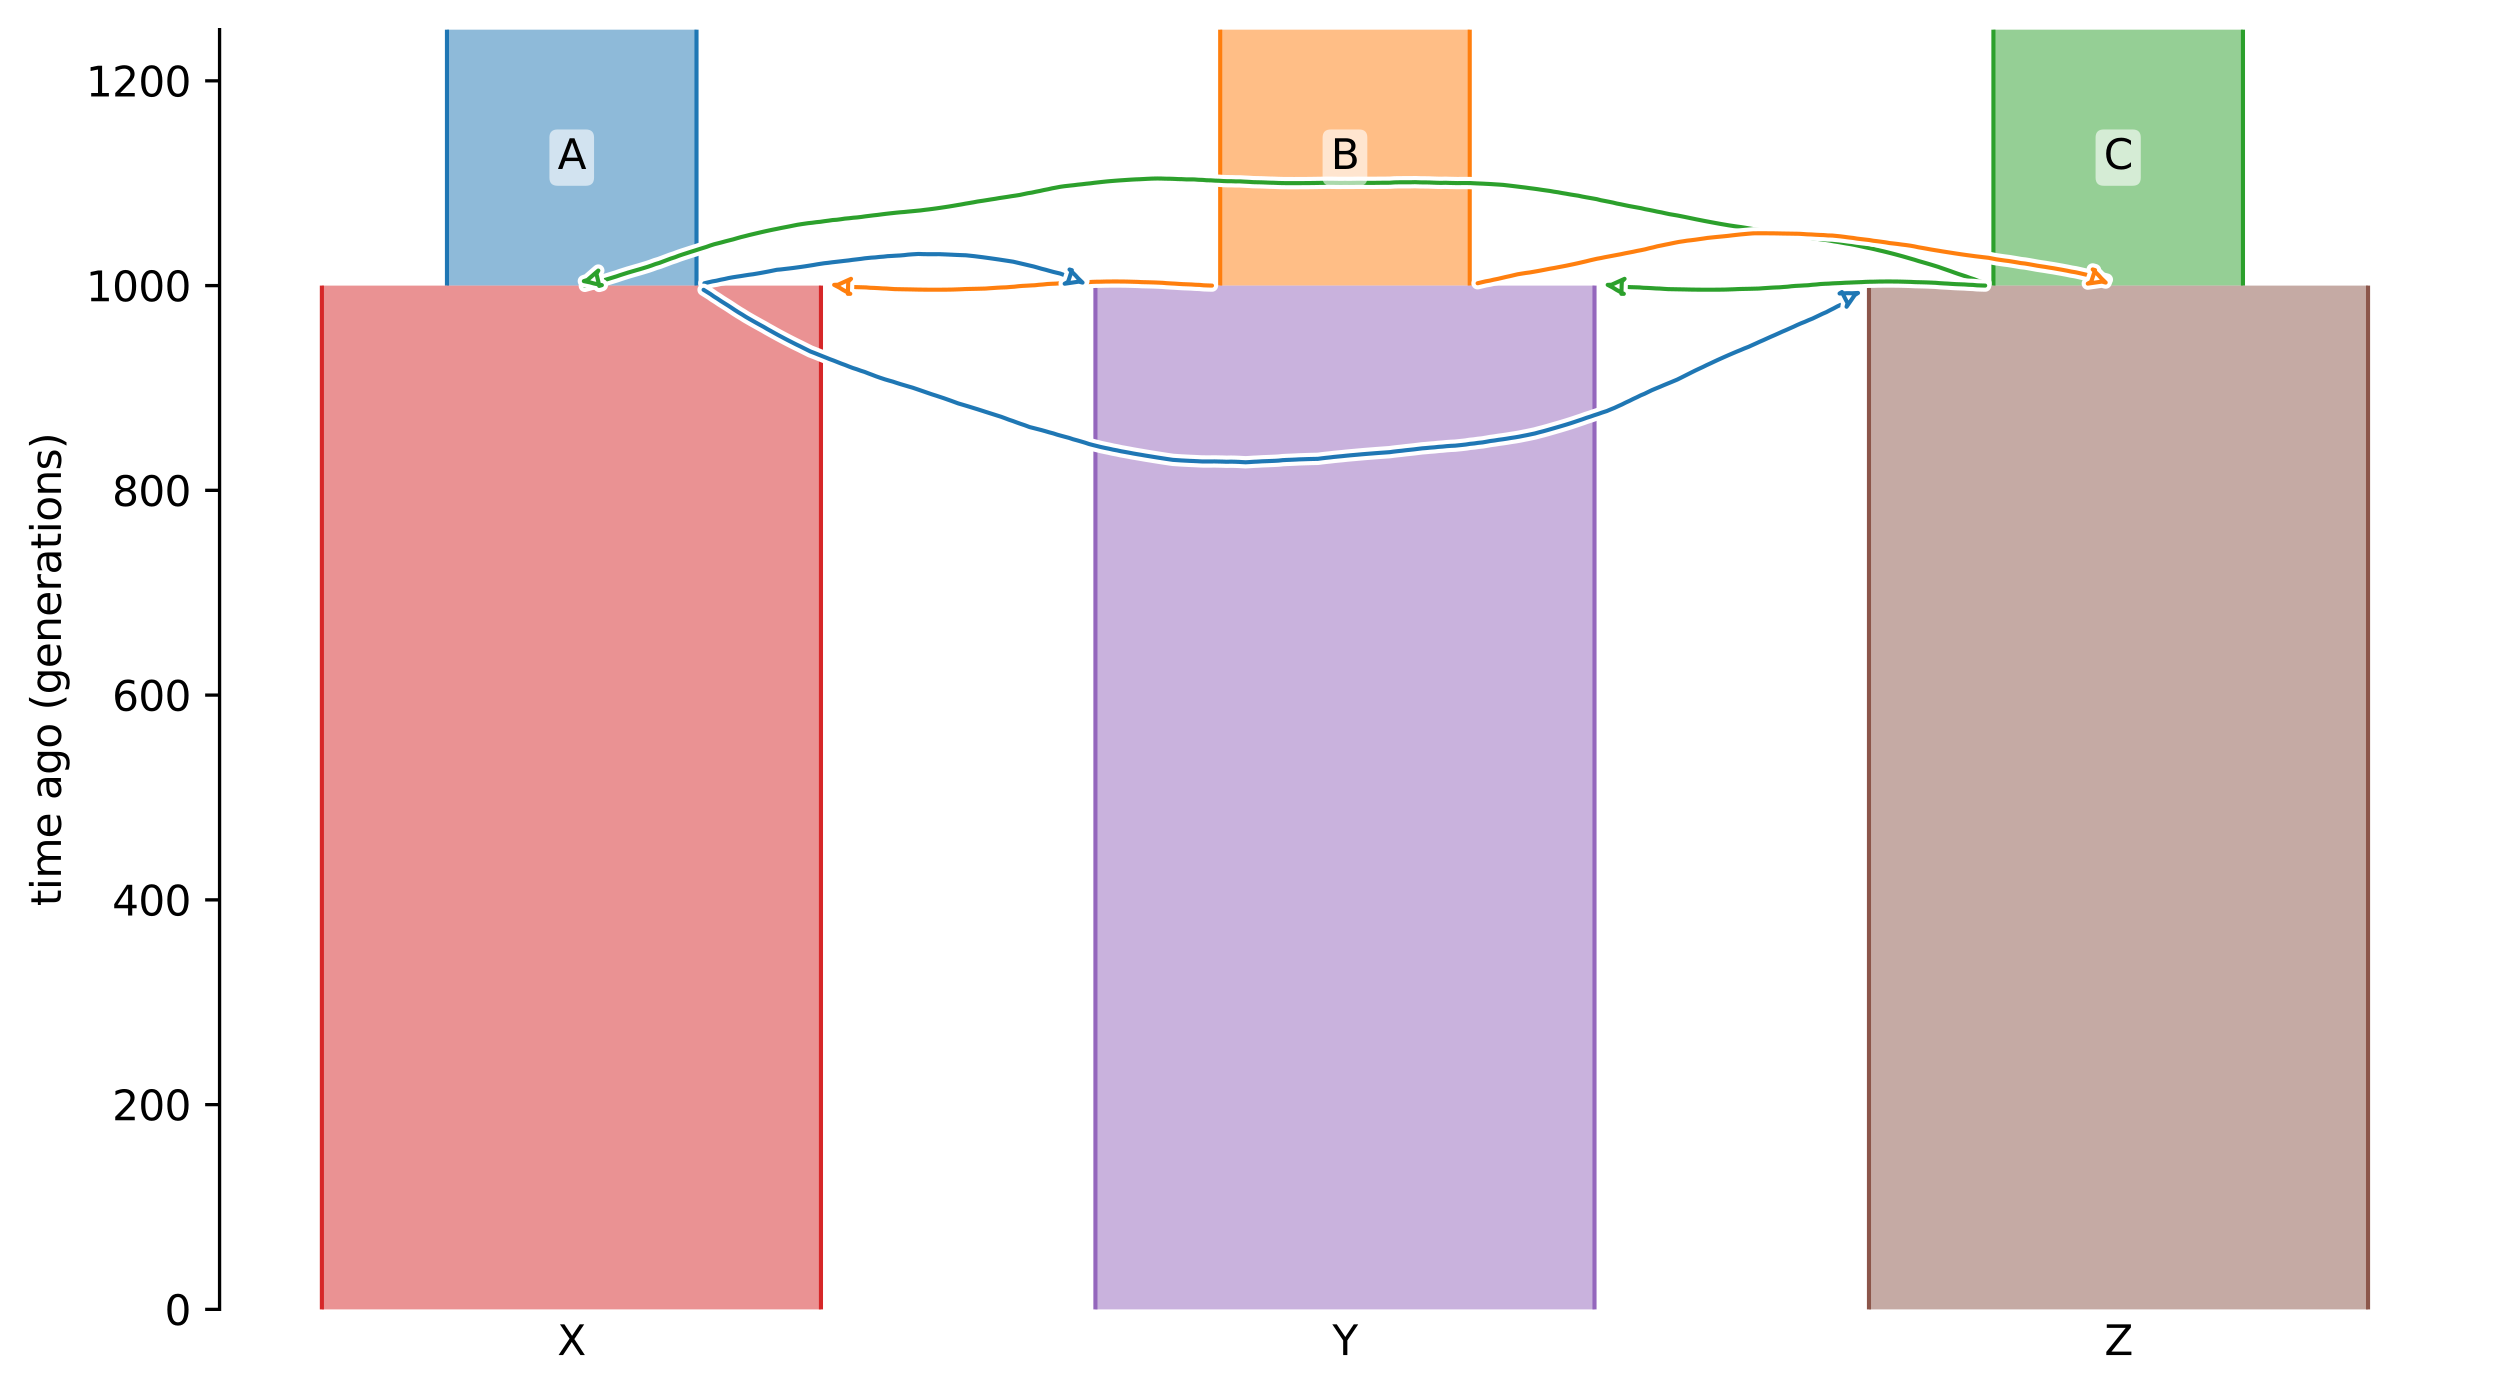 <?xml version="1.0" encoding="utf-8" standalone="no"?>
<!DOCTYPE svg PUBLIC "-//W3C//DTD SVG 1.1//EN"
  "http://www.w3.org/Graphics/SVG/1.1/DTD/svg11.dtd">
<svg xmlns:xlink="http://www.w3.org/1999/xlink" width="607.2pt" height="338.4pt" viewBox="0 0 607.2 338.4" xmlns="http://www.w3.org/2000/svg" version="1.1">
 <defs>
  <style type="text/css">*{stroke-linejoin: round; stroke-linecap: butt}</style>
 </defs>
 <g id="figure_1">
  <g id="patch_1">
   <path d="M 0 338.4 
L 607.2 338.4 
L 607.2 0 
L 0 0 
z
" style="fill: #ffffff"/>
  </g>
  <g id="axes_1">
   <g id="patch_2">
    <path d="M 53.328 318.022 
L 600 318.022 
L 600 7.2 
L 53.328 7.2 
z
" style="fill: #ffffff"/>
   </g>
   <g id="patch_3">
    <path d="M 108.559 7.2 
L 108.559 69.364 
M 169.167 7.2 
L 169.167 69.364 
" clip-path="url(#p947b13d51c)" style="fill: none; stroke: #ffffff; stroke-width: 3; stroke-linejoin: miter"/>
    <path d="M 108.559 7.2 
L 108.559 69.364 
M 169.167 7.2 
L 169.167 69.364 
" clip-path="url(#p947b13d51c)" style="fill: none; stroke: #1f77b4; stroke-linejoin: miter"/>
    <g id="PolyCollection_1">
     <path d="M 169.167 7.2 
L 108.559 7.2 
L 108.559 69.364 
L 169.167 69.364 
L 169.167 69.364 
L 169.167 7.2 
z
" clip-path="url(#p947b13d51c)" style="fill: #1f77b4; fill-opacity: 0.5"/>
    </g>
    <g id="patch_4">
     <path d="M 296.36 7.2 
L 296.36 69.364 
M 356.968 7.2 
L 356.968 69.364 
" clip-path="url(#p947b13d51c)" style="fill: none; stroke: #ffffff; stroke-width: 3; stroke-linejoin: miter"/>
     <path d="M 296.36 7.2 
L 296.36 69.364 
M 356.968 7.2 
L 356.968 69.364 
" clip-path="url(#p947b13d51c)" style="fill: none; stroke: #ff7f0e; stroke-linejoin: miter"/>
     <g id="PolyCollection_2">
      <path d="M 356.968 7.2 
L 296.36 7.2 
L 296.36 69.364 
L 356.968 69.364 
L 356.968 69.364 
L 356.968 7.2 
z
" clip-path="url(#p947b13d51c)" style="fill: #ff7f0e; fill-opacity: 0.5"/>
     </g>
     <g id="patch_5">
      <path d="M 484.161 7.2 
L 484.161 69.364 
M 544.769 7.2 
L 544.769 69.364 
" clip-path="url(#p947b13d51c)" style="fill: none; stroke: #ffffff; stroke-width: 3; stroke-linejoin: miter"/>
      <path d="M 484.161 7.2 
L 484.161 69.364 
M 544.769 7.2 
L 544.769 69.364 
" clip-path="url(#p947b13d51c)" style="fill: none; stroke: #2ca02c; stroke-linejoin: miter"/>
      <g id="PolyCollection_3">
       <path d="M 544.769 7.2 
L 484.161 7.2 
L 484.161 69.364 
L 544.769 69.364 
L 544.769 69.364 
L 544.769 7.2 
z
" clip-path="url(#p947b13d51c)" style="fill: #2ca02c; fill-opacity: 0.5"/>
      </g>
      <g id="patch_6">
       <path d="M 78.177 69.364 
L 78.177 318.022 
M 199.393 69.364 
L 199.393 318.022 
" clip-path="url(#p947b13d51c)" style="fill: none; stroke: #ffffff; stroke-width: 3; stroke-linejoin: miter"/>
       <path d="M 78.177 69.364 
L 78.177 318.022 
M 199.393 69.364 
L 199.393 318.022 
" clip-path="url(#p947b13d51c)" style="fill: none; stroke: #d62728; stroke-linejoin: miter"/>
       <g id="PolyCollection_4">
        <path d="M 199.393 69.364 
L 78.177 69.364 
L 78.177 318.022 
L 199.393 318.022 
L 199.393 318.022 
L 199.393 69.364 
z
" clip-path="url(#p947b13d51c)" style="fill: #d62728; fill-opacity: 0.5"/>
       </g>
       <g id="patch_7">
        <path d="M 266.056 69.364 
L 266.056 318.022 
M 387.272 69.364 
L 387.272 318.022 
" clip-path="url(#p947b13d51c)" style="fill: none; stroke: #ffffff; stroke-width: 3; stroke-linejoin: miter"/>
        <path d="M 266.056 69.364 
L 266.056 318.022 
M 387.272 69.364 
L 387.272 318.022 
" clip-path="url(#p947b13d51c)" style="fill: none; stroke: #9467bd; stroke-linejoin: miter"/>
        <g id="PolyCollection_5">
         <path d="M 387.272 69.364 
L 266.056 69.364 
L 266.056 318.022 
L 387.272 318.022 
L 387.272 318.022 
L 387.272 69.364 
z
" clip-path="url(#p947b13d51c)" style="fill: #9467bd; fill-opacity: 0.5"/>
        </g>
        <g id="patch_8">
         <path d="M 453.935 69.364 
L 453.935 318.022 
M 575.151 69.364 
L 575.151 318.022 
" clip-path="url(#p947b13d51c)" style="fill: none; stroke: #ffffff; stroke-width: 3; stroke-linejoin: miter"/>
         <path d="M 453.935 69.364 
L 453.935 318.022 
M 575.151 69.364 
L 575.151 318.022 
" clip-path="url(#p947b13d51c)" style="fill: none; stroke: #8c564b; stroke-linejoin: miter"/>
         <g id="PolyCollection_6">
          <path d="M 575.151 69.364 
L 453.935 69.364 
L 453.935 318.022 
L 575.151 318.022 
L 575.151 318.022 
L 575.151 69.364 
z
" clip-path="url(#p947b13d51c)" style="fill: #8c564b; fill-opacity: 0.5"/>
         </g>
         <g id="matplotlib.axis_1">
          <g id="xtick_1">
           <g id="line2d_1"/>
           <g id="text_1">
            <!-- X -->
            <g transform="translate(135.36 329.12) scale(0.1 -0.1)">
             <defs>
              <path id="DejaVuSans-58" d="M 403 4666 
L 1081 4666 
L 2241 2931 
L 3406 4666 
L 4084 4666 
L 2584 2425 
L 4184 0 
L 3506 0 
L 2194 1984 
L 872 0 
L 191 0 
L 1856 2491 
L 403 4666 
z
" transform="scale(0.016)"/>
             </defs>
             <use xlink:href="#DejaVuSans-58"/>
            </g>
           </g>
          </g>
          <g id="xtick_2">
           <g id="line2d_2"/>
           <g id="text_2">
            <!-- Y -->
            <g transform="translate(323.61 329.12) scale(0.1 -0.1)">
             <defs>
              <path id="DejaVuSans-59" d="M -13 4666 
L 666 4666 
L 1959 2747 
L 3244 4666 
L 3922 4666 
L 2272 2222 
L 2272 0 
L 1638 0 
L 1638 2222 
L -13 4666 
z
" transform="scale(0.016)"/>
             </defs>
             <use xlink:href="#DejaVuSans-59"/>
            </g>
           </g>
          </g>
          <g id="xtick_3">
           <g id="line2d_3"/>
           <g id="text_3">
            <!-- Z -->
            <g transform="translate(511.118 329.12) scale(0.1 -0.1)">
             <defs>
              <path id="DejaVuSans-5a" d="M 359 4666 
L 4025 4666 
L 4025 4184 
L 1075 531 
L 4097 531 
L 4097 0 
L 288 0 
L 288 481 
L 3238 4134 
L 359 4134 
L 359 4666 
z
" transform="scale(0.016)"/>
             </defs>
             <use xlink:href="#DejaVuSans-5a"/>
            </g>
           </g>
          </g>
         </g>
         <g id="matplotlib.axis_2">
          <g id="ytick_1">
           <g id="line2d_4">
            <defs>
             <path id="m5712db2c9e" d="M 0 0 
L -3.5 0 
" style="stroke: #000000; stroke-width: 0.8"/>
            </defs>
            <g>
             <use xlink:href="#m5712db2c9e" x="53.328" y="318.022" style="stroke: #000000; stroke-width: 0.8"/>
            </g>
           </g>
           <g id="text_4">
            <!-- 0 -->
            <g transform="translate(39.966 321.821) scale(0.1 -0.1)">
             <defs>
              <path id="DejaVuSans-30" d="M 2034 4250 
Q 1547 4250 1301 3770 
Q 1056 3291 1056 2328 
Q 1056 1369 1301 889 
Q 1547 409 2034 409 
Q 2525 409 2770 889 
Q 3016 1369 3016 2328 
Q 3016 3291 2770 3770 
Q 2525 4250 2034 4250 
z
M 2034 4750 
Q 2819 4750 3233 4129 
Q 3647 3509 3647 2328 
Q 3647 1150 3233 529 
Q 2819 -91 2034 -91 
Q 1250 -91 836 529 
Q 422 1150 422 2328 
Q 422 3509 836 4129 
Q 1250 4750 2034 4750 
z
" transform="scale(0.016)"/>
             </defs>
             <use xlink:href="#DejaVuSans-30"/>
            </g>
           </g>
          </g>
          <g id="ytick_2">
           <g id="line2d_5">
            <g>
             <use xlink:href="#m5712db2c9e" x="53.328" y="268.29" style="stroke: #000000; stroke-width: 0.8"/>
            </g>
           </g>
           <g id="text_5">
            <!-- 200 -->
            <g transform="translate(27.241 272.09) scale(0.1 -0.1)">
             <defs>
              <path id="DejaVuSans-32" d="M 1228 531 
L 3431 531 
L 3431 0 
L 469 0 
L 469 531 
Q 828 903 1448 1529 
Q 2069 2156 2228 2338 
Q 2531 2678 2651 2914 
Q 2772 3150 2772 3378 
Q 2772 3750 2511 3984 
Q 2250 4219 1831 4219 
Q 1534 4219 1204 4116 
Q 875 4013 500 3803 
L 500 4441 
Q 881 4594 1212 4672 
Q 1544 4750 1819 4750 
Q 2544 4750 2975 4387 
Q 3406 4025 3406 3419 
Q 3406 3131 3298 2873 
Q 3191 2616 2906 2266 
Q 2828 2175 2409 1742 
Q 1991 1309 1228 531 
z
" transform="scale(0.016)"/>
             </defs>
             <use xlink:href="#DejaVuSans-32"/>
             <use xlink:href="#DejaVuSans-30" x="63.623"/>
             <use xlink:href="#DejaVuSans-30" x="127.246"/>
            </g>
           </g>
          </g>
          <g id="ytick_3">
           <g id="line2d_6">
            <g>
             <use xlink:href="#m5712db2c9e" x="53.328" y="218.559" style="stroke: #000000; stroke-width: 0.8"/>
            </g>
           </g>
           <g id="text_6">
            <!-- 400 -->
            <g transform="translate(27.241 222.358) scale(0.1 -0.1)">
             <defs>
              <path id="DejaVuSans-34" d="M 2419 4116 
L 825 1625 
L 2419 1625 
L 2419 4116 
z
M 2253 4666 
L 3047 4666 
L 3047 1625 
L 3713 1625 
L 3713 1100 
L 3047 1100 
L 3047 0 
L 2419 0 
L 2419 1100 
L 313 1100 
L 313 1709 
L 2253 4666 
z
" transform="scale(0.016)"/>
             </defs>
             <use xlink:href="#DejaVuSans-34"/>
             <use xlink:href="#DejaVuSans-30" x="63.623"/>
             <use xlink:href="#DejaVuSans-30" x="127.246"/>
            </g>
           </g>
          </g>
          <g id="ytick_4">
           <g id="line2d_7">
            <g>
             <use xlink:href="#m5712db2c9e" x="53.328" y="168.827" style="stroke: #000000; stroke-width: 0.8"/>
            </g>
           </g>
           <g id="text_7">
            <!-- 600 -->
            <g transform="translate(27.241 172.627) scale(0.1 -0.1)">
             <defs>
              <path id="DejaVuSans-36" d="M 2113 2584 
Q 1688 2584 1439 2293 
Q 1191 2003 1191 1497 
Q 1191 994 1439 701 
Q 1688 409 2113 409 
Q 2538 409 2786 701 
Q 3034 994 3034 1497 
Q 3034 2003 2786 2293 
Q 2538 2584 2113 2584 
z
M 3366 4563 
L 3366 3988 
Q 3128 4100 2886 4159 
Q 2644 4219 2406 4219 
Q 1781 4219 1451 3797 
Q 1122 3375 1075 2522 
Q 1259 2794 1537 2939 
Q 1816 3084 2150 3084 
Q 2853 3084 3261 2657 
Q 3669 2231 3669 1497 
Q 3669 778 3244 343 
Q 2819 -91 2113 -91 
Q 1303 -91 875 529 
Q 447 1150 447 2328 
Q 447 3434 972 4092 
Q 1497 4750 2381 4750 
Q 2619 4750 2861 4703 
Q 3103 4656 3366 4563 
z
" transform="scale(0.016)"/>
             </defs>
             <use xlink:href="#DejaVuSans-36"/>
             <use xlink:href="#DejaVuSans-30" x="63.623"/>
             <use xlink:href="#DejaVuSans-30" x="127.246"/>
            </g>
           </g>
          </g>
          <g id="ytick_5">
           <g id="line2d_8">
            <g>
             <use xlink:href="#m5712db2c9e" x="53.328" y="119.096" style="stroke: #000000; stroke-width: 0.8"/>
            </g>
           </g>
           <g id="text_8">
            <!-- 800 -->
            <g transform="translate(27.241 122.895) scale(0.1 -0.1)">
             <defs>
              <path id="DejaVuSans-38" d="M 2034 2216 
Q 1584 2216 1326 1975 
Q 1069 1734 1069 1313 
Q 1069 891 1326 650 
Q 1584 409 2034 409 
Q 2484 409 2743 651 
Q 3003 894 3003 1313 
Q 3003 1734 2745 1975 
Q 2488 2216 2034 2216 
z
M 1403 2484 
Q 997 2584 770 2862 
Q 544 3141 544 3541 
Q 544 4100 942 4425 
Q 1341 4750 2034 4750 
Q 2731 4750 3128 4425 
Q 3525 4100 3525 3541 
Q 3525 3141 3298 2862 
Q 3072 2584 2669 2484 
Q 3125 2378 3379 2068 
Q 3634 1759 3634 1313 
Q 3634 634 3220 271 
Q 2806 -91 2034 -91 
Q 1263 -91 848 271 
Q 434 634 434 1313 
Q 434 1759 690 2068 
Q 947 2378 1403 2484 
z
M 1172 3481 
Q 1172 3119 1398 2916 
Q 1625 2713 2034 2713 
Q 2441 2713 2670 2916 
Q 2900 3119 2900 3481 
Q 2900 3844 2670 4047 
Q 2441 4250 2034 4250 
Q 1625 4250 1398 4047 
Q 1172 3844 1172 3481 
z
" transform="scale(0.016)"/>
             </defs>
             <use xlink:href="#DejaVuSans-38"/>
             <use xlink:href="#DejaVuSans-30" x="63.623"/>
             <use xlink:href="#DejaVuSans-30" x="127.246"/>
            </g>
           </g>
          </g>
          <g id="ytick_6">
           <g id="line2d_9">
            <g>
             <use xlink:href="#m5712db2c9e" x="53.328" y="69.364" style="stroke: #000000; stroke-width: 0.8"/>
            </g>
           </g>
           <g id="text_9">
            <!-- 1000 -->
            <g transform="translate(20.878 73.164) scale(0.1 -0.1)">
             <defs>
              <path id="DejaVuSans-31" d="M 794 531 
L 1825 531 
L 1825 4091 
L 703 3866 
L 703 4441 
L 1819 4666 
L 2450 4666 
L 2450 531 
L 3481 531 
L 3481 0 
L 794 0 
L 794 531 
z
" transform="scale(0.016)"/>
             </defs>
             <use xlink:href="#DejaVuSans-31"/>
             <use xlink:href="#DejaVuSans-30" x="63.623"/>
             <use xlink:href="#DejaVuSans-30" x="127.246"/>
             <use xlink:href="#DejaVuSans-30" x="190.869"/>
            </g>
           </g>
          </g>
          <g id="ytick_7">
           <g id="line2d_10">
            <g>
             <use xlink:href="#m5712db2c9e" x="53.328" y="19.633" style="stroke: #000000; stroke-width: 0.8"/>
            </g>
           </g>
           <g id="text_10">
            <!-- 1200 -->
            <g transform="translate(20.878 23.432) scale(0.1 -0.1)">
             <use xlink:href="#DejaVuSans-31"/>
             <use xlink:href="#DejaVuSans-32" x="63.623"/>
             <use xlink:href="#DejaVuSans-30" x="127.246"/>
             <use xlink:href="#DejaVuSans-30" x="190.869"/>
            </g>
           </g>
          </g>
          <g id="text_11">
           <!-- time ago (generations) -->
           <g transform="translate(14.798 220.082) rotate(-90) scale(0.1 -0.1)">
            <defs>
             <path id="DejaVuSans-74" d="M 1172 4494 
L 1172 3500 
L 2356 3500 
L 2356 3053 
L 1172 3053 
L 1172 1153 
Q 1172 725 1289 603 
Q 1406 481 1766 481 
L 2356 481 
L 2356 0 
L 1766 0 
Q 1100 0 847 248 
Q 594 497 594 1153 
L 594 3053 
L 172 3053 
L 172 3500 
L 594 3500 
L 594 4494 
L 1172 4494 
z
" transform="scale(0.016)"/>
             <path id="DejaVuSans-69" d="M 603 3500 
L 1178 3500 
L 1178 0 
L 603 0 
L 603 3500 
z
M 603 4863 
L 1178 4863 
L 1178 4134 
L 603 4134 
L 603 4863 
z
" transform="scale(0.016)"/>
             <path id="DejaVuSans-6d" d="M 3328 2828 
Q 3544 3216 3844 3400 
Q 4144 3584 4550 3584 
Q 5097 3584 5394 3201 
Q 5691 2819 5691 2113 
L 5691 0 
L 5113 0 
L 5113 2094 
Q 5113 2597 4934 2840 
Q 4756 3084 4391 3084 
Q 3944 3084 3684 2787 
Q 3425 2491 3425 1978 
L 3425 0 
L 2847 0 
L 2847 2094 
Q 2847 2600 2669 2842 
Q 2491 3084 2119 3084 
Q 1678 3084 1418 2786 
Q 1159 2488 1159 1978 
L 1159 0 
L 581 0 
L 581 3500 
L 1159 3500 
L 1159 2956 
Q 1356 3278 1631 3431 
Q 1906 3584 2284 3584 
Q 2666 3584 2933 3390 
Q 3200 3197 3328 2828 
z
" transform="scale(0.016)"/>
             <path id="DejaVuSans-65" d="M 3597 1894 
L 3597 1613 
L 953 1613 
Q 991 1019 1311 708 
Q 1631 397 2203 397 
Q 2534 397 2845 478 
Q 3156 559 3463 722 
L 3463 178 
Q 3153 47 2828 -22 
Q 2503 -91 2169 -91 
Q 1331 -91 842 396 
Q 353 884 353 1716 
Q 353 2575 817 3079 
Q 1281 3584 2069 3584 
Q 2775 3584 3186 3129 
Q 3597 2675 3597 1894 
z
M 3022 2063 
Q 3016 2534 2758 2815 
Q 2500 3097 2075 3097 
Q 1594 3097 1305 2825 
Q 1016 2553 972 2059 
L 3022 2063 
z
" transform="scale(0.016)"/>
             <path id="DejaVuSans-20" transform="scale(0.016)"/>
             <path id="DejaVuSans-61" d="M 2194 1759 
Q 1497 1759 1228 1600 
Q 959 1441 959 1056 
Q 959 750 1161 570 
Q 1363 391 1709 391 
Q 2188 391 2477 730 
Q 2766 1069 2766 1631 
L 2766 1759 
L 2194 1759 
z
M 3341 1997 
L 3341 0 
L 2766 0 
L 2766 531 
Q 2569 213 2275 61 
Q 1981 -91 1556 -91 
Q 1019 -91 701 211 
Q 384 513 384 1019 
Q 384 1609 779 1909 
Q 1175 2209 1959 2209 
L 2766 2209 
L 2766 2266 
Q 2766 2663 2505 2880 
Q 2244 3097 1772 3097 
Q 1472 3097 1187 3025 
Q 903 2953 641 2809 
L 641 3341 
Q 956 3463 1253 3523 
Q 1550 3584 1831 3584 
Q 2591 3584 2966 3190 
Q 3341 2797 3341 1997 
z
" transform="scale(0.016)"/>
             <path id="DejaVuSans-67" d="M 2906 1791 
Q 2906 2416 2648 2759 
Q 2391 3103 1925 3103 
Q 1463 3103 1205 2759 
Q 947 2416 947 1791 
Q 947 1169 1205 825 
Q 1463 481 1925 481 
Q 2391 481 2648 825 
Q 2906 1169 2906 1791 
z
M 3481 434 
Q 3481 -459 3084 -895 
Q 2688 -1331 1869 -1331 
Q 1566 -1331 1297 -1286 
Q 1028 -1241 775 -1147 
L 775 -588 
Q 1028 -725 1275 -790 
Q 1522 -856 1778 -856 
Q 2344 -856 2625 -561 
Q 2906 -266 2906 331 
L 2906 616 
Q 2728 306 2450 153 
Q 2172 0 1784 0 
Q 1141 0 747 490 
Q 353 981 353 1791 
Q 353 2603 747 3093 
Q 1141 3584 1784 3584 
Q 2172 3584 2450 3431 
Q 2728 3278 2906 2969 
L 2906 3500 
L 3481 3500 
L 3481 434 
z
" transform="scale(0.016)"/>
             <path id="DejaVuSans-6f" d="M 1959 3097 
Q 1497 3097 1228 2736 
Q 959 2375 959 1747 
Q 959 1119 1226 758 
Q 1494 397 1959 397 
Q 2419 397 2687 759 
Q 2956 1122 2956 1747 
Q 2956 2369 2687 2733 
Q 2419 3097 1959 3097 
z
M 1959 3584 
Q 2709 3584 3137 3096 
Q 3566 2609 3566 1747 
Q 3566 888 3137 398 
Q 2709 -91 1959 -91 
Q 1206 -91 779 398 
Q 353 888 353 1747 
Q 353 2609 779 3096 
Q 1206 3584 1959 3584 
z
" transform="scale(0.016)"/>
             <path id="DejaVuSans-28" d="M 1984 4856 
Q 1566 4138 1362 3434 
Q 1159 2731 1159 2009 
Q 1159 1288 1364 580 
Q 1569 -128 1984 -844 
L 1484 -844 
Q 1016 -109 783 600 
Q 550 1309 550 2009 
Q 550 2706 781 3412 
Q 1013 4119 1484 4856 
L 1984 4856 
z
" transform="scale(0.016)"/>
             <path id="DejaVuSans-6e" d="M 3513 2113 
L 3513 0 
L 2938 0 
L 2938 2094 
Q 2938 2591 2744 2837 
Q 2550 3084 2163 3084 
Q 1697 3084 1428 2787 
Q 1159 2491 1159 1978 
L 1159 0 
L 581 0 
L 581 3500 
L 1159 3500 
L 1159 2956 
Q 1366 3272 1645 3428 
Q 1925 3584 2291 3584 
Q 2894 3584 3203 3211 
Q 3513 2838 3513 2113 
z
" transform="scale(0.016)"/>
             <path id="DejaVuSans-72" d="M 2631 2963 
Q 2534 3019 2420 3045 
Q 2306 3072 2169 3072 
Q 1681 3072 1420 2755 
Q 1159 2438 1159 1844 
L 1159 0 
L 581 0 
L 581 3500 
L 1159 3500 
L 1159 2956 
Q 1341 3275 1631 3429 
Q 1922 3584 2338 3584 
Q 2397 3584 2469 3576 
Q 2541 3569 2628 3553 
L 2631 2963 
z
" transform="scale(0.016)"/>
             <path id="DejaVuSans-73" d="M 2834 3397 
L 2834 2853 
Q 2591 2978 2328 3040 
Q 2066 3103 1784 3103 
Q 1356 3103 1142 2972 
Q 928 2841 928 2578 
Q 928 2378 1081 2264 
Q 1234 2150 1697 2047 
L 1894 2003 
Q 2506 1872 2764 1633 
Q 3022 1394 3022 966 
Q 3022 478 2636 193 
Q 2250 -91 1575 -91 
Q 1294 -91 989 -36 
Q 684 19 347 128 
L 347 722 
Q 666 556 975 473 
Q 1284 391 1588 391 
Q 1994 391 2212 530 
Q 2431 669 2431 922 
Q 2431 1156 2273 1281 
Q 2116 1406 1581 1522 
L 1381 1569 
Q 847 1681 609 1914 
Q 372 2147 372 2553 
Q 372 3047 722 3315 
Q 1072 3584 1716 3584 
Q 2034 3584 2315 3537 
Q 2597 3491 2834 3397 
z
" transform="scale(0.016)"/>
             <path id="DejaVuSans-29" d="M 513 4856 
L 1013 4856 
Q 1481 4119 1714 3412 
Q 1947 2706 1947 2009 
Q 1947 1309 1714 600 
Q 1481 -109 1013 -844 
L 513 -844 
Q 928 -128 1133 580 
Q 1338 1288 1338 2009 
Q 1338 2731 1133 3434 
Q 928 4138 513 4856 
z
" transform="scale(0.016)"/>
            </defs>
            <use xlink:href="#DejaVuSans-74"/>
            <use xlink:href="#DejaVuSans-69" x="39.209"/>
            <use xlink:href="#DejaVuSans-6d" x="66.992"/>
            <use xlink:href="#DejaVuSans-65" x="164.404"/>
            <use xlink:href="#DejaVuSans-20" x="225.928"/>
            <use xlink:href="#DejaVuSans-61" x="257.715"/>
            <use xlink:href="#DejaVuSans-67" x="318.994"/>
            <use xlink:href="#DejaVuSans-6f" x="382.471"/>
            <use xlink:href="#DejaVuSans-20" x="443.652"/>
            <use xlink:href="#DejaVuSans-28" x="475.439"/>
            <use xlink:href="#DejaVuSans-67" x="514.453"/>
            <use xlink:href="#DejaVuSans-65" x="577.93"/>
            <use xlink:href="#DejaVuSans-6e" x="639.453"/>
            <use xlink:href="#DejaVuSans-65" x="702.832"/>
            <use xlink:href="#DejaVuSans-72" x="764.355"/>
            <use xlink:href="#DejaVuSans-61" x="805.469"/>
            <use xlink:href="#DejaVuSans-74" x="866.748"/>
            <use xlink:href="#DejaVuSans-69" x="905.957"/>
            <use xlink:href="#DejaVuSans-6f" x="933.74"/>
            <use xlink:href="#DejaVuSans-6e" x="994.922"/>
            <use xlink:href="#DejaVuSans-73" x="1058.301"/>
            <use xlink:href="#DejaVuSans-29" x="1110.4"/>
           </g>
          </g>
         </g>
         <g id="patch_9">
          <path d="M 294.363 69.364 
L 293.363 69.333 
L 292.363 69.296 
L 291.363 69.198 
L 290.363 69.166 
L 289.363 69.092 
L 288.363 69.054 
L 287.363 69.018 
L 286.363 68.96 
L 285.363 68.89 
L 284.363 68.838 
L 283.363 68.779 
L 282.363 68.691 
L 281.363 68.645 
L 280.363 68.602 
L 279.363 68.572 
L 278.363 68.546 
L 277.363 68.524 
L 276.363 68.47 
L 275.363 68.442 
L 274.363 68.412 
L 273.363 68.387 
L 272.363 68.376 
L 271.363 68.366 
L 270.363 68.366 
L 269.363 68.375 
L 268.363 68.387 
L 267.363 68.418 
L 266.363 68.429 
L 265.363 68.459 
L 264.363 68.519 
L 263.363 68.556 
L 262.363 68.595 
L 261.363 68.638 
L 260.363 68.671 
L 259.363 68.738 
L 258.363 68.777 
L 257.363 68.82 
L 256.363 68.891 
L 255.363 68.927 
L 254.363 68.985 
L 253.363 69.096 
L 252.363 69.167 
L 251.363 69.28 
L 250.363 69.326 
L 249.363 69.387 
L 248.363 69.435 
L 247.363 69.516 
L 246.363 69.635 
L 245.363 69.705 
L 244.363 69.788 
L 243.363 69.821 
L 242.363 69.873 
L 241.363 69.941 
L 240.363 70.007 
L 239.363 70.084 
L 238.363 70.111 
L 237.363 70.138 
L 236.363 70.161 
L 235.363 70.18 
L 234.363 70.207 
L 233.363 70.256 
L 232.363 70.291 
L 231.363 70.327 
L 230.363 70.343 
L 229.363 70.358 
L 228.363 70.362 
L 227.363 70.364 
L 226.363 70.364 
L 225.363 70.362 
L 224.363 70.349 
L 223.363 70.34 
L 222.363 70.319 
L 221.363 70.296 
L 220.363 70.278 
L 219.363 70.26 
L 218.363 70.239 
L 217.363 70.223 
L 216.363 70.16 
L 215.363 70.085 
L 214.363 70.052 
L 213.363 69.985 
L 212.363 69.931 
L 211.363 69.897 
L 210.363 69.807 
L 209.363 69.778 
L 208.363 69.747 
L 207.363 69.716 
L 206.363 69.661 
L 205.363 69.596 
L 204.363 69.558 
L 202.514 69.462 
" clip-path="url(#p947b13d51c)" style="fill: none; stroke: #ffffff; stroke-width: 3; stroke-linecap: round"/>
          <path d="M 294.363 69.364 
L 293.363 69.333 
L 292.363 69.296 
L 291.363 69.198 
L 290.363 69.166 
L 289.363 69.092 
L 288.363 69.054 
L 287.363 69.018 
L 286.363 68.96 
L 285.363 68.89 
L 284.363 68.838 
L 283.363 68.779 
L 282.363 68.691 
L 281.363 68.645 
L 280.363 68.602 
L 279.363 68.572 
L 278.363 68.546 
L 277.363 68.524 
L 276.363 68.47 
L 275.363 68.442 
L 274.363 68.412 
L 273.363 68.387 
L 272.363 68.376 
L 271.363 68.366 
L 270.363 68.366 
L 269.363 68.375 
L 268.363 68.387 
L 267.363 68.418 
L 266.363 68.429 
L 265.363 68.459 
L 264.363 68.519 
L 263.363 68.556 
L 262.363 68.595 
L 261.363 68.638 
L 260.363 68.671 
L 259.363 68.738 
L 258.363 68.777 
L 257.363 68.82 
L 256.363 68.891 
L 255.363 68.927 
L 254.363 68.985 
L 253.363 69.096 
L 252.363 69.167 
L 251.363 69.28 
L 250.363 69.326 
L 249.363 69.387 
L 248.363 69.435 
L 247.363 69.516 
L 246.363 69.635 
L 245.363 69.705 
L 244.363 69.788 
L 243.363 69.821 
L 242.363 69.873 
L 241.363 69.941 
L 240.363 70.007 
L 239.363 70.084 
L 238.363 70.111 
L 237.363 70.138 
L 236.363 70.161 
L 235.363 70.18 
L 234.363 70.207 
L 233.363 70.256 
L 232.363 70.291 
L 231.363 70.327 
L 230.363 70.343 
L 229.363 70.358 
L 228.363 70.362 
L 227.363 70.364 
L 226.363 70.364 
L 225.363 70.362 
L 224.363 70.349 
L 223.363 70.34 
L 222.363 70.319 
L 221.363 70.296 
L 220.363 70.278 
L 219.363 70.26 
L 218.363 70.239 
L 217.363 70.223 
L 216.363 70.16 
L 215.363 70.085 
L 214.363 70.052 
L 213.363 69.985 
L 212.363 69.931 
L 211.363 69.897 
L 210.363 69.807 
L 209.363 69.778 
L 208.363 69.747 
L 207.363 69.716 
L 206.363 69.661 
L 205.363 69.596 
L 204.363 69.558 
L 202.514 69.462 
" clip-path="url(#p947b13d51c)" style="fill: none; stroke: #ff7f0e; stroke-linecap: round"/>
          <path d="M 206.514 71.364 
L 205.633 70.889 
L 204.755 70.409 
L 203.905 69.874 
L 202.602 69.187 
L 203.53 69.161 
L 204.441 68.748 
L 205.352 68.332 
L 206.694 67.726 
L 206.039 68.364 
L 205.987 69.364 
L 205.928 71.364 
z
" clip-path="url(#p947b13d51c)" style="fill: #ffffff; stroke: #ffffff; stroke-width: 3; stroke-linecap: round"/>
          <path d="M 206.514 71.364 
L 205.633 70.889 
L 204.755 70.409 
L 203.905 69.874 
L 202.602 69.187 
L 203.53 69.161 
L 204.441 68.748 
L 205.352 68.332 
L 206.694 67.726 
L 206.039 68.364 
L 205.987 69.364 
L 205.928 71.364 
z
" clip-path="url(#p947b13d51c)" style="fill: #ffffff; stroke: #ff7f0e; stroke-linecap: round"/>
          <g id="patch_10">
           <path d="M 482.245 68.793 
L 481.293 68.486 
L 480.342 68.175 
L 479.408 67.804 
L 478.456 67.497 
L 477.515 67.15 
L 476.564 66.837 
L 475.613 66.526 
L 474.668 66.195 
L 473.726 65.851 
L 472.78 65.524 
L 471.735 65.162 
L 470.774 64.822 
L 469.818 64.525 
L 468.861 64.233 
L 467.901 63.952 
L 466.939 63.675 
L 465.977 63.403 
L 465.023 63.099 
L 464.062 62.821 
L 463.101 62.541 
L 462.14 62.265 
L 461.175 62.002 
L 460.21 61.741 
L 459.242 61.49 
L 458.271 61.247 
L 457.301 61.007 
L 456.325 60.786 
L 455.354 60.545 
L 454.379 60.323 
L 453.396 60.129 
L 452.419 59.914 
L 451.441 59.7 
L 450.417 59.478 
L 449.41 59.287 
L 448.419 59.135 
L 447.434 58.955 
L 446.449 58.78 
L 445.458 58.631 
L 444.474 58.449 
L 443.485 58.288 
L 442.485 58.179 
L 441.493 58.03 
L 440.493 57.923 
L 439.507 57.75 
L 438.517 57.592 
L 437.531 57.422 
L 436.537 57.283 
L 435.535 57.182 
L 434.544 57.033 
L 433.55 56.896 
L 432.566 56.711 
L 431.579 56.543 
L 430.588 56.393 
L 428.765 56.054 
L 427.79 55.951 
L 426.802 55.795 
L 425.814 55.639 
L 424.827 55.478 
L 423.84 55.314 
L 422.852 55.157 
L 421.86 55.023 
L 420.87 54.875 
L 419.881 54.728 
L 418.895 54.56 
L 417.909 54.392 
L 416.925 54.213 
L 415.941 54.032 
L 414.958 53.849 
L 413.975 53.664 
L 412.995 53.468 
L 412.013 53.277 
L 411.034 53.073 
L 410.055 52.868 
L 409.075 52.668 
L 407.42 52.341 
L 406.465 52.179 
L 405.479 52.015 
L 404.499 51.806 
L 403.521 51.584 
L 402.537 51.404 
L 401.558 51.19 
L 400.576 50.989 
L 399.592 50.808 
L 398.617 50.572 
L 397.632 50.396 
L 396.647 50.218 
L 395.663 50.04 
L 394.682 49.838 
L 393.702 49.627 
L 392.719 49.442 
L 391.744 49.199 
L 390.762 49.003 
L 389.779 48.812 
L 388.796 48.625 
L 387.823 48.37 
L 386.298 48.101 
L 385.304 47.927 
L 384.318 47.746 
L 383.336 47.531 
L 382.346 47.383 
L 381.358 47.226 
L 380.372 47.046 
L 379.383 46.887 
L 378.398 46.698 
L 377.408 46.556 
L 376.422 46.376 
L 375.431 46.241 
L 374.44 46.101 
L 373.451 45.948 
L 372.459 45.815 
L 371.467 45.69 
L 370.476 45.552 
L 369.484 45.432 
L 368.491 45.308 
L 367.499 45.186 
L 366.506 45.069 
L 365.077 44.904 
L 364.043 44.831 
L 363.045 44.769 
L 362.047 44.702 
L 361.048 44.652 
L 360.049 44.601 
L 359.049 44.562 
L 358.05 44.513 
L 357.051 44.46 
L 356.049 44.454 
L 355.046 44.454 
L 354.042 44.472 
L 353.041 44.449 
L 352.039 44.427 
L 351.04 44.388 
L 350.035 44.419 
L 349.033 44.396 
L 348.033 44.358 
L 347.034 44.314 
L 346.032 44.3 
L 345.03 44.293 
L 343.674 44.24 
L 342.67 44.267 
L 341.669 44.267 
L 340.668 44.271 
L 339.667 44.275 
L 338.666 44.297 
L 337.662 44.372 
L 336.661 44.386 
L 335.66 44.387 
L 334.659 44.397 
L 333.658 44.415 
L 332.657 44.41 
L 331.657 44.408 
L 330.656 44.402 
L 329.656 44.398 
L 328.654 44.419 
L 327.653 44.426 
L 326.653 44.418 
L 325.651 44.43 
L 324.651 44.417 
L 323.651 44.4 
L 322.347 44.386 
L 321.381 44.41 
L 320.381 44.423 
L 319.381 44.441 
L 318.381 44.456 
L 317.381 44.467 
L 316.381 44.472 
L 315.381 44.478 
L 314.381 44.482 
L 313.381 44.48 
L 312.381 44.476 
L 311.381 44.464 
L 310.381 44.435 
L 309.381 44.39 
L 308.381 44.368 
L 307.381 44.326 
L 306.381 44.285 
L 305.381 44.265 
L 304.381 44.242 
L 303.381 44.174 
L 302.381 44.124 
L 301.101 44.049 
L 300.122 44.053 
L 299.12 44.013 
L 298.12 44.011 
L 297.117 43.973 
L 296.114 43.905 
L 295.113 43.871 
L 294.109 43.802 
L 293.108 43.783 
L 292.104 43.696 
L 291.102 43.662 
L 290.099 43.582 
L 289.098 43.568 
L 288.097 43.569 
L 287.094 43.514 
L 286.093 43.496 
L 285.091 43.444 
L 284.089 43.411 
L 283.088 43.401 
L 282.086 43.365 
L 281.085 43.351 
L 279.8 43.38 
L 278.769 43.428 
L 277.77 43.482 
L 276.771 43.536 
L 275.771 43.571 
L 274.772 43.627 
L 273.775 43.692 
L 272.777 43.761 
L 271.779 43.827 
L 270.782 43.903 
L 269.785 43.982 
L 268.789 44.071 
L 267.794 44.176 
L 266.799 44.287 
L 265.805 44.395 
L 264.812 44.531 
L 263.816 44.625 
L 262.822 44.749 
L 261.827 44.847 
L 260.834 44.975 
L 259.839 45.08 
L 258.526 45.226 
L 257.515 45.37 
L 256.529 45.56 
L 255.543 45.738 
L 254.562 45.963 
L 253.576 46.148 
L 252.595 46.372 
L 251.61 46.561 
L 250.628 46.779 
L 249.638 46.928 
L 248.655 47.14 
L 247.672 47.349 
L 246.683 47.504 
L 245.693 47.647 
L 244.705 47.809 
L 243.715 47.958 
L 242.725 48.103 
L 241.739 48.28 
L 240.749 48.429 
L 239.761 48.589 
L 238.772 48.747 
L 237.402 48.95 
L 236.449 49.136 
L 235.463 49.304 
L 234.476 49.465 
L 233.493 49.654 
L 232.506 49.814 
L 231.52 49.983 
L 230.533 50.149 
L 229.545 50.301 
L 228.556 50.449 
L 227.566 50.592 
L 226.575 50.727 
L 225.584 50.856 
L 224.59 50.971 
L 223.598 51.103 
L 222.601 51.197 
L 221.605 51.294 
L 220.608 51.386 
L 219.612 51.489 
L 218.612 51.565 
L 217.616 51.662 
L 216.147 51.824 
L 215.171 51.934 
L 214.177 52.059 
L 213.185 52.192 
L 212.187 52.298 
L 211.194 52.422 
L 210.199 52.544 
L 209.209 52.69 
L 208.214 52.807 
L 207.211 52.886 
L 206.217 53.008 
L 205.216 53.095 
L 204.227 53.246 
L 203.234 53.377 
L 202.23 53.444 
L 201.24 53.591 
L 200.247 53.718 
L 199.258 53.87 
L 198.258 53.965 
L 197.267 54.102 
L 196.269 54.205 
L 194.687 54.436 
L 193.67 54.597 
L 192.688 54.791 
L 191.709 54.992 
L 190.726 55.181 
L 189.743 55.368 
L 188.765 55.572 
L 187.783 55.765 
L 186.804 55.97 
L 185.827 56.183 
L 184.852 56.404 
L 183.878 56.633 
L 182.905 56.864 
L 181.932 57.096 
L 180.964 57.348 
L 179.992 57.584 
L 179.028 57.856 
L 178.066 58.139 
L 177.096 58.382 
L 176.127 58.632 
L 175.162 58.897 
L 173.467 59.323 
L 172.493 59.636 
L 171.549 59.979 
L 170.592 60.272 
L 169.636 60.572 
L 168.683 60.879 
L 167.727 61.176 
L 166.774 61.487 
L 165.821 61.792 
L 164.871 62.115 
L 163.933 62.479 
L 162.979 62.784 
L 162.038 63.14 
L 161.097 63.494 
L 160.156 63.849 
L 159.196 64.134 
L 158.254 64.485 
L 157.305 64.809 
L 156.347 65.098 
L 155.389 65.388 
L 154.427 65.66 
L 152.579 66.197 
L 151.645 66.493 
L 150.693 66.798 
L 149.746 67.123 
L 148.79 67.417 
L 147.834 67.714 
L 146.877 68.003 
L 145.921 68.297 
L 144.965 68.59 
L 144.006 68.873 
L 143.044 69.148 
L 142.046 69.428 
" clip-path="url(#p947b13d51c)" style="fill: none; stroke: #ffffff; stroke-width: 3; stroke-linecap: round"/>
           <path d="M 482.245 68.793 
L 481.293 68.486 
L 480.342 68.175 
L 479.408 67.804 
L 478.456 67.497 
L 477.515 67.15 
L 476.564 66.837 
L 475.613 66.526 
L 474.668 66.195 
L 473.726 65.851 
L 472.78 65.524 
L 471.735 65.162 
L 470.774 64.822 
L 469.818 64.525 
L 468.861 64.233 
L 467.901 63.952 
L 466.939 63.675 
L 465.977 63.403 
L 465.023 63.099 
L 464.062 62.821 
L 463.101 62.541 
L 462.14 62.265 
L 461.175 62.002 
L 460.21 61.741 
L 459.242 61.49 
L 458.271 61.247 
L 457.301 61.007 
L 456.325 60.786 
L 455.354 60.545 
L 454.379 60.323 
L 453.396 60.129 
L 452.419 59.914 
L 451.441 59.7 
L 450.417 59.478 
L 449.41 59.287 
L 448.419 59.135 
L 447.434 58.955 
L 446.449 58.78 
L 445.458 58.631 
L 444.474 58.449 
L 443.485 58.288 
L 442.485 58.179 
L 441.493 58.03 
L 440.493 57.923 
L 439.507 57.75 
L 438.517 57.592 
L 437.531 57.422 
L 436.537 57.283 
L 435.535 57.182 
L 434.544 57.033 
L 433.55 56.896 
L 432.566 56.711 
L 431.579 56.543 
L 430.588 56.393 
L 428.765 56.054 
L 427.79 55.951 
L 426.802 55.795 
L 425.814 55.639 
L 424.827 55.478 
L 423.84 55.314 
L 422.852 55.157 
L 421.86 55.023 
L 420.87 54.875 
L 419.881 54.728 
L 418.895 54.56 
L 417.909 54.392 
L 416.925 54.213 
L 415.941 54.032 
L 414.958 53.849 
L 413.975 53.664 
L 412.995 53.468 
L 412.013 53.277 
L 411.034 53.073 
L 410.055 52.868 
L 409.075 52.668 
L 407.42 52.341 
L 406.465 52.179 
L 405.479 52.015 
L 404.499 51.806 
L 403.521 51.584 
L 402.537 51.404 
L 401.558 51.19 
L 400.576 50.989 
L 399.592 50.808 
L 398.617 50.572 
L 397.632 50.396 
L 396.647 50.218 
L 395.663 50.04 
L 394.682 49.838 
L 393.702 49.627 
L 392.719 49.442 
L 391.744 49.199 
L 390.762 49.003 
L 389.779 48.812 
L 388.796 48.625 
L 387.823 48.37 
L 386.298 48.101 
L 385.304 47.927 
L 384.318 47.746 
L 383.336 47.531 
L 382.346 47.383 
L 381.358 47.226 
L 380.372 47.046 
L 379.383 46.887 
L 378.398 46.698 
L 377.408 46.556 
L 376.422 46.376 
L 375.431 46.241 
L 374.44 46.101 
L 373.451 45.948 
L 372.459 45.815 
L 371.467 45.69 
L 370.476 45.552 
L 369.484 45.432 
L 368.491 45.308 
L 367.499 45.186 
L 366.506 45.069 
L 365.077 44.904 
L 364.043 44.831 
L 363.045 44.769 
L 362.047 44.702 
L 361.048 44.652 
L 360.049 44.601 
L 359.049 44.562 
L 358.05 44.513 
L 357.051 44.46 
L 356.049 44.454 
L 355.046 44.454 
L 354.042 44.472 
L 353.041 44.449 
L 352.039 44.427 
L 351.04 44.388 
L 350.035 44.419 
L 349.033 44.396 
L 348.033 44.358 
L 347.034 44.314 
L 346.032 44.3 
L 345.03 44.293 
L 343.674 44.24 
L 342.67 44.267 
L 341.669 44.267 
L 340.668 44.271 
L 339.667 44.275 
L 338.666 44.297 
L 337.662 44.372 
L 336.661 44.386 
L 335.66 44.387 
L 334.659 44.397 
L 333.658 44.415 
L 332.657 44.41 
L 331.657 44.408 
L 330.656 44.402 
L 329.656 44.398 
L 328.654 44.419 
L 327.653 44.426 
L 326.653 44.418 
L 325.651 44.43 
L 324.651 44.417 
L 323.651 44.4 
L 322.347 44.386 
L 321.381 44.41 
L 320.381 44.423 
L 319.381 44.441 
L 318.381 44.456 
L 317.381 44.467 
L 316.381 44.472 
L 315.381 44.478 
L 314.381 44.482 
L 313.381 44.48 
L 312.381 44.476 
L 311.381 44.464 
L 310.381 44.435 
L 309.381 44.39 
L 308.381 44.368 
L 307.381 44.326 
L 306.381 44.285 
L 305.381 44.265 
L 304.381 44.242 
L 303.381 44.174 
L 302.381 44.124 
L 301.101 44.049 
L 300.122 44.053 
L 299.12 44.013 
L 298.12 44.011 
L 297.117 43.973 
L 296.114 43.905 
L 295.113 43.871 
L 294.109 43.802 
L 293.108 43.783 
L 292.104 43.696 
L 291.102 43.662 
L 290.099 43.582 
L 289.098 43.568 
L 288.097 43.569 
L 287.094 43.514 
L 286.093 43.496 
L 285.091 43.444 
L 284.089 43.411 
L 283.088 43.401 
L 282.086 43.365 
L 281.085 43.351 
L 279.8 43.38 
L 278.769 43.428 
L 277.77 43.482 
L 276.771 43.536 
L 275.771 43.571 
L 274.772 43.627 
L 273.775 43.692 
L 272.777 43.761 
L 271.779 43.827 
L 270.782 43.903 
L 269.785 43.982 
L 268.789 44.071 
L 267.794 44.176 
L 266.799 44.287 
L 265.805 44.395 
L 264.812 44.531 
L 263.816 44.625 
L 262.822 44.749 
L 261.827 44.847 
L 260.834 44.975 
L 259.839 45.08 
L 258.526 45.226 
L 257.515 45.37 
L 256.529 45.56 
L 255.543 45.738 
L 254.562 45.963 
L 253.576 46.148 
L 252.595 46.372 
L 251.61 46.561 
L 250.628 46.779 
L 249.638 46.928 
L 248.655 47.14 
L 247.672 47.349 
L 246.683 47.504 
L 245.693 47.647 
L 244.705 47.809 
L 243.715 47.958 
L 242.725 48.103 
L 241.739 48.28 
L 240.749 48.429 
L 239.761 48.589 
L 238.772 48.747 
L 237.402 48.95 
L 236.449 49.136 
L 235.463 49.304 
L 234.476 49.465 
L 233.493 49.654 
L 232.506 49.814 
L 231.52 49.983 
L 230.533 50.149 
L 229.545 50.301 
L 228.556 50.449 
L 227.566 50.592 
L 226.575 50.727 
L 225.584 50.856 
L 224.59 50.971 
L 223.598 51.103 
L 222.601 51.197 
L 221.605 51.294 
L 220.608 51.386 
L 219.612 51.489 
L 218.612 51.565 
L 217.616 51.662 
L 216.147 51.824 
L 215.171 51.934 
L 214.177 52.059 
L 213.185 52.192 
L 212.187 52.298 
L 211.194 52.422 
L 210.199 52.544 
L 209.209 52.69 
L 208.214 52.807 
L 207.211 52.886 
L 206.217 53.008 
L 205.216 53.095 
L 204.227 53.246 
L 203.234 53.377 
L 202.23 53.444 
L 201.24 53.591 
L 200.247 53.718 
L 199.258 53.87 
L 198.258 53.965 
L 197.267 54.102 
L 196.269 54.205 
L 194.687 54.436 
L 193.67 54.597 
L 192.688 54.791 
L 191.709 54.992 
L 190.726 55.181 
L 189.743 55.368 
L 188.765 55.572 
L 187.783 55.765 
L 186.804 55.97 
L 185.827 56.183 
L 184.852 56.404 
L 183.878 56.633 
L 182.905 56.864 
L 181.932 57.096 
L 180.964 57.348 
L 179.992 57.584 
L 179.028 57.856 
L 178.066 58.139 
L 177.096 58.382 
L 176.127 58.632 
L 175.162 58.897 
L 173.467 59.323 
L 172.493 59.636 
L 171.549 59.979 
L 170.592 60.272 
L 169.636 60.572 
L 168.683 60.879 
L 167.727 61.176 
L 166.774 61.487 
L 165.821 61.792 
L 164.871 62.115 
L 163.933 62.479 
L 162.979 62.784 
L 162.038 63.14 
L 161.097 63.494 
L 160.156 63.849 
L 159.196 64.134 
L 158.254 64.485 
L 157.305 64.809 
L 156.347 65.098 
L 155.389 65.388 
L 154.427 65.66 
L 152.579 66.197 
L 151.645 66.493 
L 150.693 66.798 
L 149.746 67.123 
L 148.79 67.417 
L 147.834 67.714 
L 146.877 68.003 
L 145.921 68.297 
L 144.965 68.59 
L 144.006 68.873 
L 143.044 69.148 
L 142.046 69.428 
" clip-path="url(#p947b13d51c)" style="fill: none; stroke: #2ca02c; stroke-linecap: round"/>
           <path d="M 146.176 69.255 
L 145.197 69.049 
L 144.218 68.839 
L 143.251 68.568 
L 141.807 68.279 
L 142.688 67.991 
L 143.445 67.336 
L 144.2 66.678 
L 145.314 65.715 
L 144.868 66.513 
L 145.102 67.487 
L 145.33 68.462 
L 145.53 69.446 
z
" clip-path="url(#p947b13d51c)" style="fill: #ffffff; stroke: #ffffff; stroke-width: 3; stroke-linecap: round"/>
           <path d="M 146.176 69.255 
L 145.197 69.049 
L 144.218 68.839 
L 143.251 68.568 
L 141.807 68.279 
L 142.688 67.991 
L 143.445 67.336 
L 144.2 66.678 
L 145.314 65.715 
L 144.868 66.513 
L 145.102 67.487 
L 145.33 68.462 
L 145.53 69.446 
z
" clip-path="url(#p947b13d51c)" style="fill: #ffffff; stroke: #2ca02c; stroke-linecap: round"/>
           <g id="patch_11">
            <path d="M 171.086 68.8 
L 172.06 68.569 
L 173.035 68.344 
L 174.026 68.177 
L 174.999 67.947 
L 175.984 67.757 
L 176.979 67.528 
L 177.948 67.354 
L 178.938 67.198 
L 179.93 67.054 
L 180.918 66.892 
L 181.908 66.737 
L 182.904 66.611 
L 183.891 66.443 
L 184.877 66.272 
L 185.86 66.089 
L 186.843 65.902 
L 188.674 65.526 
L 189.614 65.445 
L 190.608 65.327 
L 191.601 65.212 
L 192.595 65.092 
L 193.586 64.958 
L 194.577 64.823 
L 195.566 64.678 
L 196.554 64.523 
L 197.542 64.367 
L 198.527 64.191 
L 200.195 63.935 
L 201.124 63.838 
L 202.117 63.703 
L 203.111 63.591 
L 204.105 63.477 
L 205.099 63.36 
L 206.094 63.252 
L 207.086 63.11 
L 208.081 62.996 
L 209.074 62.878 
L 210.066 62.733 
L 211.622 62.579 
L 212.591 62.519 
L 213.59 62.405 
L 214.59 62.331 
L 215.59 62.214 
L 216.589 62.165 
L 217.589 62.1 
L 218.589 62.049 
L 219.589 61.964 
L 220.588 61.843 
L 221.588 61.769 
L 223.085 61.681 
L 224.115 61.717 
L 225.116 61.735 
L 226.119 61.735 
L 227.121 61.738 
L 228.124 61.73 
L 229.123 61.771 
L 230.123 61.814 
L 231.122 61.86 
L 232.121 61.909 
L 233.12 61.951 
L 234.61 62.004 
L 235.669 62.116 
L 236.664 62.221 
L 237.657 62.346 
L 238.649 62.47 
L 239.64 62.607 
L 240.63 62.744 
L 241.62 62.885 
L 242.61 63.027 
L 243.598 63.18 
L 244.587 63.329 
L 246.112 63.566 
L 247.152 63.81 
L 248.126 64.037 
L 249.1 64.265 
L 250.073 64.495 
L 251.048 64.721 
L 252.012 64.992 
L 252.974 65.275 
L 253.945 65.517 
L 254.909 65.793 
L 255.875 66.056 
L 257.486 66.436 
L 258.455 66.79 
L 259.414 67.078 
L 260.371 67.369 
L 261.328 67.659 
L 263.137 68.204 
" clip-path="url(#p947b13d51c)" style="fill: none; stroke: #ffffff; stroke-width: 3; stroke-linecap: round"/>
            <path d="M 171.086 68.8 
L 172.06 68.569 
L 173.035 68.344 
L 174.026 68.177 
L 174.999 67.947 
L 175.984 67.757 
L 176.979 67.528 
L 177.948 67.354 
L 178.938 67.198 
L 179.93 67.054 
L 180.918 66.892 
L 181.908 66.737 
L 182.904 66.611 
L 183.891 66.443 
L 184.877 66.272 
L 185.86 66.089 
L 186.843 65.902 
L 188.674 65.526 
L 189.614 65.445 
L 190.608 65.327 
L 191.601 65.212 
L 192.595 65.092 
L 193.586 64.958 
L 194.577 64.823 
L 195.566 64.678 
L 196.554 64.523 
L 197.542 64.367 
L 198.527 64.191 
L 200.195 63.935 
L 201.124 63.838 
L 202.117 63.703 
L 203.111 63.591 
L 204.105 63.477 
L 205.099 63.36 
L 206.094 63.252 
L 207.086 63.11 
L 208.081 62.996 
L 209.074 62.878 
L 210.066 62.733 
L 211.622 62.579 
L 212.591 62.519 
L 213.59 62.405 
L 214.59 62.331 
L 215.59 62.214 
L 216.589 62.165 
L 217.589 62.1 
L 218.589 62.049 
L 219.589 61.964 
L 220.588 61.843 
L 221.588 61.769 
L 223.085 61.681 
L 224.115 61.717 
L 225.116 61.735 
L 226.119 61.735 
L 227.121 61.738 
L 228.124 61.73 
L 229.123 61.771 
L 230.123 61.814 
L 231.122 61.86 
L 232.121 61.909 
L 233.12 61.951 
L 234.61 62.004 
L 235.669 62.116 
L 236.664 62.221 
L 237.657 62.346 
L 238.649 62.47 
L 239.64 62.607 
L 240.63 62.744 
L 241.62 62.885 
L 242.61 63.027 
L 243.598 63.18 
L 244.587 63.329 
L 246.112 63.566 
L 247.152 63.81 
L 248.126 64.037 
L 249.1 64.265 
L 250.073 64.495 
L 251.048 64.721 
L 252.012 64.992 
L 252.974 65.275 
L 253.945 65.517 
L 254.909 65.793 
L 255.875 66.056 
L 257.486 66.436 
L 258.455 66.79 
L 259.414 67.078 
L 260.371 67.369 
L 261.328 67.659 
L 263.137 68.204 
" clip-path="url(#p947b13d51c)" style="fill: none; stroke: #1f77b4; stroke-linecap: round"/>
            <path d="M 259.77 65.461 
L 260.485 66.161 
L 261.195 66.866 
L 261.865 67.615 
L 262.926 68.636 
L 262.027 68.404 
L 261.037 68.548 
L 260.047 68.696 
L 258.589 68.907 
L 259.395 68.475 
L 259.722 67.528 
L 260.333 65.623 
z
" clip-path="url(#p947b13d51c)" style="fill: #ffffff; stroke: #ffffff; stroke-width: 3; stroke-linecap: round"/>
            <path d="M 259.77 65.461 
L 260.485 66.161 
L 261.195 66.866 
L 261.865 67.615 
L 262.926 68.636 
L 262.027 68.404 
L 261.037 68.548 
L 260.047 68.696 
L 258.589 68.907 
L 259.395 68.475 
L 259.722 67.528 
L 260.333 65.623 
z
" clip-path="url(#p947b13d51c)" style="fill: #ffffff; stroke: #1f77b4; stroke-linecap: round"/>
            <g id="patch_12">
             <path d="M 482.159 69.364 
L 481.159 69.333 
L 480.159 69.296 
L 479.159 69.198 
L 478.159 69.166 
L 477.159 69.092 
L 476.159 69.054 
L 475.159 69.018 
L 474.159 68.96 
L 473.159 68.89 
L 472.159 68.838 
L 471.159 68.779 
L 470.159 68.691 
L 469.159 68.645 
L 468.159 68.602 
L 467.159 68.572 
L 466.159 68.546 
L 465.159 68.524 
L 464.159 68.47 
L 463.159 68.442 
L 462.159 68.412 
L 461.159 68.387 
L 460.159 68.376 
L 459.159 68.366 
L 458.159 68.366 
L 457.159 68.375 
L 456.159 68.387 
L 455.159 68.418 
L 454.159 68.429 
L 453.159 68.459 
L 452.159 68.519 
L 451.159 68.556 
L 450.159 68.595 
L 449.159 68.638 
L 448.159 68.671 
L 447.159 68.738 
L 446.159 68.777 
L 445.159 68.82 
L 444.159 68.891 
L 443.159 68.927 
L 442.159 68.985 
L 441.159 69.096 
L 440.159 69.167 
L 439.159 69.28 
L 438.159 69.326 
L 437.159 69.387 
L 436.159 69.435 
L 435.159 69.516 
L 434.159 69.635 
L 433.159 69.705 
L 432.159 69.788 
L 431.159 69.821 
L 430.159 69.873 
L 429.159 69.941 
L 428.159 70.007 
L 427.159 70.084 
L 426.159 70.111 
L 425.159 70.138 
L 424.159 70.161 
L 423.159 70.18 
L 422.159 70.207 
L 421.159 70.256 
L 420.159 70.291 
L 419.159 70.327 
L 418.159 70.343 
L 417.159 70.358 
L 416.159 70.362 
L 415.159 70.364 
L 414.159 70.364 
L 413.159 70.362 
L 412.159 70.349 
L 411.159 70.34 
L 410.159 70.319 
L 409.159 70.296 
L 408.159 70.278 
L 407.159 70.26 
L 406.159 70.239 
L 405.159 70.223 
L 404.159 70.16 
L 403.159 70.085 
L 402.159 70.052 
L 401.159 69.985 
L 400.159 69.931 
L 399.159 69.897 
L 398.159 69.807 
L 397.159 69.778 
L 396.159 69.747 
L 395.159 69.716 
L 394.159 69.661 
L 393.159 69.596 
L 392.159 69.558 
L 390.391 69.462 
" clip-path="url(#p947b13d51c)" style="fill: none; stroke: #ffffff; stroke-width: 3; stroke-linecap: round"/>
             <path d="M 482.159 69.364 
L 481.159 69.333 
L 480.159 69.296 
L 479.159 69.198 
L 478.159 69.166 
L 477.159 69.092 
L 476.159 69.054 
L 475.159 69.018 
L 474.159 68.96 
L 473.159 68.89 
L 472.159 68.838 
L 471.159 68.779 
L 470.159 68.691 
L 469.159 68.645 
L 468.159 68.602 
L 467.159 68.572 
L 466.159 68.546 
L 465.159 68.524 
L 464.159 68.47 
L 463.159 68.442 
L 462.159 68.412 
L 461.159 68.387 
L 460.159 68.376 
L 459.159 68.366 
L 458.159 68.366 
L 457.159 68.375 
L 456.159 68.387 
L 455.159 68.418 
L 454.159 68.429 
L 453.159 68.459 
L 452.159 68.519 
L 451.159 68.556 
L 450.159 68.595 
L 449.159 68.638 
L 448.159 68.671 
L 447.159 68.738 
L 446.159 68.777 
L 445.159 68.82 
L 444.159 68.891 
L 443.159 68.927 
L 442.159 68.985 
L 441.159 69.096 
L 440.159 69.167 
L 439.159 69.28 
L 438.159 69.326 
L 437.159 69.387 
L 436.159 69.435 
L 435.159 69.516 
L 434.159 69.635 
L 433.159 69.705 
L 432.159 69.788 
L 431.159 69.821 
L 430.159 69.873 
L 429.159 69.941 
L 428.159 70.007 
L 427.159 70.084 
L 426.159 70.111 
L 425.159 70.138 
L 424.159 70.161 
L 423.159 70.18 
L 422.159 70.207 
L 421.159 70.256 
L 420.159 70.291 
L 419.159 70.327 
L 418.159 70.343 
L 417.159 70.358 
L 416.159 70.362 
L 415.159 70.364 
L 414.159 70.364 
L 413.159 70.362 
L 412.159 70.349 
L 411.159 70.34 
L 410.159 70.319 
L 409.159 70.296 
L 408.159 70.278 
L 407.159 70.26 
L 406.159 70.239 
L 405.159 70.223 
L 404.159 70.16 
L 403.159 70.085 
L 402.159 70.052 
L 401.159 69.985 
L 400.159 69.931 
L 399.159 69.897 
L 398.159 69.807 
L 397.159 69.778 
L 396.159 69.747 
L 395.159 69.716 
L 394.159 69.661 
L 393.159 69.596 
L 392.159 69.558 
L 390.391 69.462 
" clip-path="url(#p947b13d51c)" style="fill: none; stroke: #2ca02c; stroke-linecap: round"/>
             <path d="M 394.391 71.364 
L 393.511 70.889 
L 392.633 70.409 
L 391.782 69.874 
L 390.48 69.187 
L 391.407 69.161 
L 392.319 68.748 
L 393.229 68.332 
L 394.572 67.726 
L 393.917 68.364 
L 393.865 69.364 
L 393.806 71.364 
z
" clip-path="url(#p947b13d51c)" style="fill: #ffffff; stroke: #ffffff; stroke-width: 3; stroke-linecap: round"/>
             <path d="M 394.391 71.364 
L 393.511 70.889 
L 392.633 70.409 
L 391.782 69.874 
L 390.48 69.187 
L 391.407 69.161 
L 392.319 68.748 
L 393.229 68.332 
L 394.572 67.726 
L 393.917 68.364 
L 393.865 69.364 
L 393.806 71.364 
z
" clip-path="url(#p947b13d51c)" style="fill: #ffffff; stroke: #2ca02c; stroke-linecap: round"/>
             <g id="patch_13">
              <path d="M 170.886 70.389 
L 171.737 70.915 
L 172.586 71.445 
L 173.405 72.027 
L 174.256 72.554 
L 175.086 73.116 
L 175.934 73.647 
L 176.784 74.176 
L 177.622 74.724 
L 178.454 75.283 
L 179.415 75.895 
L 180.294 76.419 
L 181.141 76.958 
L 182.008 77.459 
L 182.876 77.958 
L 183.749 78.446 
L 184.625 78.929 
L 185.502 79.409 
L 186.365 79.918 
L 187.24 80.404 
L 188.113 80.891 
L 188.989 81.374 
L 189.872 81.845 
L 190.754 82.314 
L 191.642 82.775 
L 192.534 83.227 
L 193.427 83.678 
L 194.329 84.111 
L 195.221 84.562 
L 196.835 85.366 
L 197.822 85.741 
L 198.751 86.114 
L 199.68 86.486 
L 200.611 86.854 
L 201.537 87.231 
L 202.478 87.576 
L 203.408 87.947 
L 204.339 88.315 
L 205.281 88.658 
L 206.209 89.031 
L 207.146 89.385 
L 208.105 89.69 
L 209.047 90.033 
L 210.007 90.336 
L 210.939 90.702 
L 211.877 91.053 
L 212.81 91.415 
L 213.757 91.748 
L 214.931 92.141 
L 215.877 92.418 
L 216.843 92.688 
L 217.792 93.005 
L 218.747 93.306 
L 219.708 93.59 
L 220.669 93.876 
L 221.633 94.153 
L 222.58 94.475 
L 223.526 94.799 
L 224.471 95.126 
L 225.416 95.456 
L 226.362 95.78 
L 227.317 96.082 
L 228.266 96.397 
L 229.216 96.712 
L 230.159 97.046 
L 231.102 97.38 
L 232.729 97.981 
L 233.625 98.243 
L 234.583 98.529 
L 235.541 98.817 
L 236.496 99.115 
L 237.452 99.408 
L 238.404 99.714 
L 239.356 100.022 
L 240.309 100.324 
L 241.262 100.627 
L 242.215 100.932 
L 243.169 101.234 
L 244.109 101.579 
L 245.046 101.937 
L 245.995 102.254 
L 246.934 102.604 
L 247.877 102.941 
L 248.826 103.259 
L 250.061 103.721 
L 251.001 103.96 
L 251.97 104.209 
L 252.939 104.458 
L 253.903 104.73 
L 254.864 105.012 
L 255.832 105.268 
L 256.787 105.58 
L 257.752 105.847 
L 258.718 106.108 
L 259.685 106.366 
L 260.637 106.69 
L 261.604 106.95 
L 262.566 107.229 
L 263.527 107.516 
L 264.48 107.836 
L 265.447 108.091 
L 267.37 108.569 
L 268.384 108.791 
L 269.366 108.988 
L 270.343 109.213 
L 271.328 109.392 
L 272.306 109.609 
L 273.292 109.781 
L 274.276 109.958 
L 275.259 110.148 
L 276.245 110.317 
L 277.232 110.48 
L 278.217 110.655 
L 279.204 110.812 
L 280.191 110.973 
L 281.178 111.132 
L 282.166 111.286 
L 283.155 111.439 
L 284.871 111.691 
L 285.941 111.762 
L 286.939 111.831 
L 287.938 111.882 
L 288.937 111.934 
L 289.937 111.974 
L 290.936 112.024 
L 291.935 112.078 
L 292.937 112.085 
L 293.94 112.086 
L 294.944 112.069 
L 295.945 112.094 
L 296.946 112.116 
L 297.946 112.156 
L 298.951 112.126 
L 299.952 112.15 
L 300.952 112.189 
L 302.531 112.278 
L 303.549 112.22 
L 304.549 112.154 
L 305.549 112.108 
L 306.549 112.044 
L 307.549 112.008 
L 308.549 111.968 
L 309.549 111.928 
L 310.55 111.871 
L 311.55 111.76 
L 312.55 111.709 
L 313.55 111.672 
L 314.55 111.627 
L 315.55 111.572 
L 316.55 111.542 
L 317.55 111.507 
L 318.55 111.477 
L 320.074 111.446 
L 321.02 111.318 
L 322.014 111.201 
L 323.01 111.099 
L 324.003 110.977 
L 324.999 110.88 
L 325.995 110.787 
L 326.99 110.68 
L 327.986 110.584 
L 328.982 110.498 
L 329.978 110.408 
L 330.974 110.32 
L 331.971 110.236 
L 332.968 110.158 
L 333.965 110.079 
L 334.962 110.002 
L 335.959 109.932 
L 337.517 109.822 
L 338.435 109.696 
L 339.429 109.58 
L 340.425 109.478 
L 341.417 109.354 
L 342.412 109.25 
L 343.408 109.145 
L 344.4 109.019 
L 345.393 108.896 
L 346.392 108.818 
L 347.388 108.722 
L 348.389 108.65 
L 349.383 108.536 
L 350.383 108.468 
L 351.378 108.361 
L 352.378 108.289 
L 353.383 108.247 
L 355.07 108.071 
L 356.056 107.961 
L 357.044 107.799 
L 358.047 107.705 
L 359.039 107.558 
L 360.04 107.456 
L 361.028 107.29 
L 362.012 107.109 
L 363.008 106.983 
L 363.996 106.82 
L 364.992 106.69 
L 365.983 106.542 
L 366.97 106.373 
L 367.962 106.228 
L 368.949 106.061 
L 369.929 105.863 
L 370.912 105.674 
L 372.792 105.279 
L 373.818 104.999 
L 374.788 104.753 
L 375.752 104.486 
L 376.713 104.211 
L 377.674 103.933 
L 378.635 103.656 
L 379.593 103.371 
L 380.551 103.083 
L 381.505 102.784 
L 382.455 102.471 
L 383.404 102.151 
L 384.353 101.835 
L 385.295 101.492 
L 386.248 101.189 
L 387.192 100.857 
L 388.145 100.55 
L 389.088 100.214 
L 390.266 99.834 
L 391.227 99.428 
L 392.154 99.051 
L 393.064 98.629 
L 393.978 98.218 
L 394.876 97.763 
L 395.788 97.346 
L 396.686 96.891 
L 397.597 96.47 
L 398.497 96.022 
L 399.422 95.639 
L 400.324 95.196 
L 401.228 94.756 
L 402.15 94.367 
L 403.076 93.988 
L 403.996 93.593 
L 404.921 93.21 
L 405.846 92.83 
L 407.361 92.198 
L 408.223 91.772 
L 409.116 91.32 
L 410.01 90.87 
L 410.904 90.417 
L 411.8 89.972 
L 412.705 89.546 
L 413.613 89.126 
L 414.509 88.682 
L 415.418 88.263 
L 416.322 87.836 
L 417.228 87.412 
L 418.14 87.001 
L 419.053 86.593 
L 419.968 86.191 
L 420.887 85.796 
L 421.808 85.406 
L 422.735 85.029 
L 423.655 84.636 
L 424.701 84.23 
L 425.564 83.836 
L 426.477 83.424 
L 427.385 83.004 
L 428.305 82.606 
L 429.216 82.19 
L 430.129 81.778 
L 431.049 81.38 
L 431.963 80.971 
L 432.874 80.555 
L 433.797 80.164 
L 434.712 79.755 
L 435.628 79.349 
L 436.533 78.922 
L 437.451 78.52 
L 438.387 78.153 
L 439.303 77.746 
L 440.235 77.372 
L 441.137 76.94 
L 442.65 76.214 
L 443.585 75.812 
L 444.47 75.344 
L 445.365 74.895 
L 446.248 74.423 
L 447.159 74.002 
L 448.048 73.543 
L 448.956 73.115 
L 449.853 72.67 
L 450.752 72.226 
L 451.691 71.714 
" clip-path="url(#p947b13d51c)" style="fill: none; stroke: #ffffff; stroke-width: 3; stroke-linecap: round"/>
              <path d="M 170.886 70.389 
L 171.737 70.915 
L 172.586 71.445 
L 173.405 72.027 
L 174.256 72.554 
L 175.086 73.116 
L 175.934 73.647 
L 176.784 74.176 
L 177.622 74.724 
L 178.454 75.283 
L 179.415 75.895 
L 180.294 76.419 
L 181.141 76.958 
L 182.008 77.459 
L 182.876 77.958 
L 183.749 78.446 
L 184.625 78.929 
L 185.502 79.409 
L 186.365 79.918 
L 187.24 80.404 
L 188.113 80.891 
L 188.989 81.374 
L 189.872 81.845 
L 190.754 82.314 
L 191.642 82.775 
L 192.534 83.227 
L 193.427 83.678 
L 194.329 84.111 
L 195.221 84.562 
L 196.835 85.366 
L 197.822 85.741 
L 198.751 86.114 
L 199.68 86.486 
L 200.611 86.854 
L 201.537 87.231 
L 202.478 87.576 
L 203.408 87.947 
L 204.339 88.315 
L 205.281 88.658 
L 206.209 89.031 
L 207.146 89.385 
L 208.105 89.69 
L 209.047 90.033 
L 210.007 90.336 
L 210.939 90.702 
L 211.877 91.053 
L 212.81 91.415 
L 213.757 91.748 
L 214.931 92.141 
L 215.877 92.418 
L 216.843 92.688 
L 217.792 93.005 
L 218.747 93.306 
L 219.708 93.59 
L 220.669 93.876 
L 221.633 94.153 
L 222.58 94.475 
L 223.526 94.799 
L 224.471 95.126 
L 225.416 95.456 
L 226.362 95.78 
L 227.317 96.082 
L 228.266 96.397 
L 229.216 96.712 
L 230.159 97.046 
L 231.102 97.38 
L 232.729 97.981 
L 233.625 98.243 
L 234.583 98.529 
L 235.541 98.817 
L 236.496 99.115 
L 237.452 99.408 
L 238.404 99.714 
L 239.356 100.022 
L 240.309 100.324 
L 241.262 100.627 
L 242.215 100.932 
L 243.169 101.234 
L 244.109 101.579 
L 245.046 101.937 
L 245.995 102.254 
L 246.934 102.604 
L 247.877 102.941 
L 248.826 103.259 
L 250.061 103.721 
L 251.001 103.96 
L 251.97 104.209 
L 252.939 104.458 
L 253.903 104.73 
L 254.864 105.012 
L 255.832 105.268 
L 256.787 105.58 
L 257.752 105.847 
L 258.718 106.108 
L 259.685 106.366 
L 260.637 106.69 
L 261.604 106.95 
L 262.566 107.229 
L 263.527 107.516 
L 264.48 107.836 
L 265.447 108.091 
L 267.37 108.569 
L 268.384 108.791 
L 269.366 108.988 
L 270.343 109.213 
L 271.328 109.392 
L 272.306 109.609 
L 273.292 109.781 
L 274.276 109.958 
L 275.259 110.148 
L 276.245 110.317 
L 277.232 110.48 
L 278.217 110.655 
L 279.204 110.812 
L 280.191 110.973 
L 281.178 111.132 
L 282.166 111.286 
L 283.155 111.439 
L 284.871 111.691 
L 285.941 111.762 
L 286.939 111.831 
L 287.938 111.882 
L 288.937 111.934 
L 289.937 111.974 
L 290.936 112.024 
L 291.935 112.078 
L 292.937 112.085 
L 293.94 112.086 
L 294.944 112.069 
L 295.945 112.094 
L 296.946 112.116 
L 297.946 112.156 
L 298.951 112.126 
L 299.952 112.15 
L 300.952 112.189 
L 302.531 112.278 
L 303.549 112.22 
L 304.549 112.154 
L 305.549 112.108 
L 306.549 112.044 
L 307.549 112.008 
L 308.549 111.968 
L 309.549 111.928 
L 310.55 111.871 
L 311.55 111.76 
L 312.55 111.709 
L 313.55 111.672 
L 314.55 111.627 
L 315.55 111.572 
L 316.55 111.542 
L 317.55 111.507 
L 318.55 111.477 
L 320.074 111.446 
L 321.02 111.318 
L 322.014 111.201 
L 323.01 111.099 
L 324.003 110.977 
L 324.999 110.88 
L 325.995 110.787 
L 326.99 110.68 
L 327.986 110.584 
L 328.982 110.498 
L 329.978 110.408 
L 330.974 110.32 
L 331.971 110.236 
L 332.968 110.158 
L 333.965 110.079 
L 334.962 110.002 
L 335.959 109.932 
L 337.517 109.822 
L 338.435 109.696 
L 339.429 109.58 
L 340.425 109.478 
L 341.417 109.354 
L 342.412 109.25 
L 343.408 109.145 
L 344.4 109.019 
L 345.393 108.896 
L 346.392 108.818 
L 347.388 108.722 
L 348.389 108.65 
L 349.383 108.536 
L 350.383 108.468 
L 351.378 108.361 
L 352.378 108.289 
L 353.383 108.247 
L 355.07 108.071 
L 356.056 107.961 
L 357.044 107.799 
L 358.047 107.705 
L 359.039 107.558 
L 360.04 107.456 
L 361.028 107.29 
L 362.012 107.109 
L 363.008 106.983 
L 363.996 106.82 
L 364.992 106.69 
L 365.983 106.542 
L 366.97 106.373 
L 367.962 106.228 
L 368.949 106.061 
L 369.929 105.863 
L 370.912 105.674 
L 372.792 105.279 
L 373.818 104.999 
L 374.788 104.753 
L 375.752 104.486 
L 376.713 104.211 
L 377.674 103.933 
L 378.635 103.656 
L 379.593 103.371 
L 380.551 103.083 
L 381.505 102.784 
L 382.455 102.471 
L 383.404 102.151 
L 384.353 101.835 
L 385.295 101.492 
L 386.248 101.189 
L 387.192 100.857 
L 388.145 100.55 
L 389.088 100.214 
L 390.266 99.834 
L 391.227 99.428 
L 392.154 99.051 
L 393.064 98.629 
L 393.978 98.218 
L 394.876 97.763 
L 395.788 97.346 
L 396.686 96.891 
L 397.597 96.47 
L 398.497 96.022 
L 399.422 95.639 
L 400.324 95.196 
L 401.228 94.756 
L 402.15 94.367 
L 403.076 93.988 
L 403.996 93.593 
L 404.921 93.21 
L 405.846 92.83 
L 407.361 92.198 
L 408.223 91.772 
L 409.116 91.32 
L 410.01 90.87 
L 410.904 90.417 
L 411.8 89.972 
L 412.705 89.546 
L 413.613 89.126 
L 414.509 88.682 
L 415.418 88.263 
L 416.322 87.836 
L 417.228 87.412 
L 418.14 87.001 
L 419.053 86.593 
L 419.968 86.191 
L 420.887 85.796 
L 421.808 85.406 
L 422.735 85.029 
L 423.655 84.636 
L 424.701 84.23 
L 425.564 83.836 
L 426.477 83.424 
L 427.385 83.004 
L 428.305 82.606 
L 429.216 82.19 
L 430.129 81.778 
L 431.049 81.38 
L 431.963 80.971 
L 432.874 80.555 
L 433.797 80.164 
L 434.712 79.755 
L 435.628 79.349 
L 436.533 78.922 
L 437.451 78.52 
L 438.387 78.153 
L 439.303 77.746 
L 440.235 77.372 
L 441.137 76.94 
L 442.65 76.214 
L 443.585 75.812 
L 444.47 75.344 
L 445.365 74.895 
L 446.248 74.423 
L 447.159 74.002 
L 448.048 73.543 
L 448.956 73.115 
L 449.853 72.67 
L 450.752 72.226 
L 451.691 71.714 
" clip-path="url(#p947b13d51c)" style="fill: none; stroke: #1f77b4; stroke-linecap: round"/>
              <path d="M 446.796 71.278 
L 447.796 71.238 
L 448.796 71.203 
L 449.8 71.229 
L 451.271 71.156 
L 450.486 71.652 
L 449.913 72.472 
L 449.342 73.293 
L 448.496 74.5 
L 448.734 73.616 
L 448.269 72.73 
L 447.809 71.839 
L 447.375 70.934 
z
" clip-path="url(#p947b13d51c)" style="fill: #ffffff; stroke: #ffffff; stroke-width: 3; stroke-linecap: round"/>
              <path d="M 446.796 71.278 
L 447.796 71.238 
L 448.796 71.203 
L 449.8 71.229 
L 451.271 71.156 
L 450.486 71.652 
L 449.913 72.472 
L 449.342 73.293 
L 448.496 74.5 
L 448.734 73.616 
L 448.269 72.73 
L 447.809 71.839 
L 447.375 70.934 
z
" clip-path="url(#p947b13d51c)" style="fill: #ffffff; stroke: #1f77b4; stroke-linecap: round"/>
              <g id="patch_14">
               <path d="M 358.884 68.796 
L 359.857 68.562 
L 360.831 68.333 
L 361.821 68.162 
L 362.794 67.929 
L 363.778 67.735 
L 364.752 67.507 
L 365.726 67.276 
L 366.706 67.067 
L 368.615 66.616 
L 369.579 66.457 
L 370.568 66.3 
L 371.564 66.171 
L 372.55 66 
L 373.536 65.827 
L 374.519 65.641 
L 375.501 65.451 
L 376.482 65.257 
L 377.471 65.094 
L 378.453 64.906 
L 379.436 64.72 
L 380.418 64.53 
L 381.397 64.325 
L 382.376 64.12 
L 383.352 63.905 
L 384.327 63.68 
L 385.301 63.453 
L 386.271 63.208 
L 387.875 62.843 
L 388.795 62.679 
L 389.776 62.473 
L 390.76 62.29 
L 391.743 62.105 
L 392.726 61.917 
L 393.711 61.738 
L 394.69 61.525 
L 395.674 61.34 
L 396.657 61.152 
L 397.635 60.936 
L 398.619 60.753 
L 399.6 60.549 
L 400.573 60.293 
L 401.552 60.077 
L 402.525 59.819 
L 403.507 59.627 
L 404.488 59.42 
L 405.47 59.226 
L 406.803 58.947 
L 407.802 58.753 
L 408.794 58.608 
L 409.785 58.45 
L 410.779 58.342 
L 411.773 58.216 
L 412.765 58.073 
L 413.757 57.932 
L 414.748 57.781 
L 415.744 57.679 
L 416.739 57.577 
L 417.734 57.48 
L 418.73 57.385 
L 419.725 57.284 
L 420.719 57.16 
L 421.713 57.05 
L 422.708 56.939 
L 423.704 56.849 
L 424.7 56.758 
L 425.868 56.667 
L 426.94 56.66 
L 427.94 56.658 
L 428.94 56.658 
L 429.94 56.67 
L 430.94 56.676 
L 431.94 56.695 
L 432.94 56.716 
L 433.94 56.732 
L 434.94 56.748 
L 435.94 56.766 
L 436.94 56.781 
L 437.941 56.842 
L 438.941 56.915 
L 439.941 56.945 
L 440.941 57.011 
L 441.941 57.063 
L 442.941 57.095 
L 443.941 57.183 
L 445.025 57.209 
L 446.051 57.312 
L 447.046 57.414 
L 448.04 57.54 
L 449.033 57.676 
L 450.027 57.785 
L 451.018 57.952 
L 452.012 58.072 
L 453.006 58.187 
L 454.001 58.298 
L 454.991 58.477 
L 455.985 58.59 
L 456.978 58.723 
L 457.971 58.864 
L 458.961 59.039 
L 459.956 59.147 
L 460.95 59.264 
L 461.942 59.403 
L 462.936 59.523 
L 464.027 59.678 
L 464.962 59.846 
L 465.941 60.058 
L 466.928 60.225 
L 467.913 60.397 
L 468.897 60.582 
L 469.883 60.746 
L 470.871 60.904 
L 471.857 61.073 
L 472.845 61.226 
L 473.833 61.381 
L 474.821 61.536 
L 475.81 61.685 
L 476.799 61.833 
L 477.79 61.971 
L 478.781 62.101 
L 479.772 62.237 
L 480.765 62.355 
L 481.758 62.475 
L 482.966 62.614 
L 483.886 62.791 
L 484.868 62.982 
L 485.859 63.129 
L 486.852 63.27 
L 487.849 63.391 
L 488.837 63.555 
L 489.825 63.716 
L 490.81 63.895 
L 491.809 64.005 
L 492.798 64.168 
L 493.782 64.345 
L 494.766 64.528 
L 495.756 64.682 
L 496.747 64.83 
L 497.735 64.996 
L 498.725 65.146 
L 499.711 65.322 
L 500.696 65.494 
L 502.104 65.759 
L 503.091 65.968 
L 504.085 66.123 
L 505.063 66.337 
L 506.038 66.563 
L 507.015 66.782 
L 507.994 66.992 
L 508.967 67.225 
L 509.941 67.455 
L 511.714 67.907 
" clip-path="url(#p947b13d51c)" style="fill: none; stroke: #ffffff; stroke-width: 3; stroke-linecap: round"/>
               <path d="M 358.884 68.796 
L 359.857 68.562 
L 360.831 68.333 
L 361.821 68.162 
L 362.794 67.929 
L 363.778 67.735 
L 364.752 67.507 
L 365.726 67.276 
L 366.706 67.067 
L 368.615 66.616 
L 369.579 66.457 
L 370.568 66.3 
L 371.564 66.171 
L 372.55 66 
L 373.536 65.827 
L 374.519 65.641 
L 375.501 65.451 
L 376.482 65.257 
L 377.471 65.094 
L 378.453 64.906 
L 379.436 64.72 
L 380.418 64.53 
L 381.397 64.325 
L 382.376 64.12 
L 383.352 63.905 
L 384.327 63.68 
L 385.301 63.453 
L 386.271 63.208 
L 387.875 62.843 
L 388.795 62.679 
L 389.776 62.473 
L 390.76 62.29 
L 391.743 62.105 
L 392.726 61.917 
L 393.711 61.738 
L 394.69 61.525 
L 395.674 61.34 
L 396.657 61.152 
L 397.635 60.936 
L 398.619 60.753 
L 399.6 60.549 
L 400.573 60.293 
L 401.552 60.077 
L 402.525 59.819 
L 403.507 59.627 
L 404.488 59.42 
L 405.47 59.226 
L 406.803 58.947 
L 407.802 58.753 
L 408.794 58.608 
L 409.785 58.45 
L 410.779 58.342 
L 411.773 58.216 
L 412.765 58.073 
L 413.757 57.932 
L 414.748 57.781 
L 415.744 57.679 
L 416.739 57.577 
L 417.734 57.48 
L 418.73 57.385 
L 419.725 57.284 
L 420.719 57.16 
L 421.713 57.05 
L 422.708 56.939 
L 423.704 56.849 
L 424.7 56.758 
L 425.868 56.667 
L 426.94 56.66 
L 427.94 56.658 
L 428.94 56.658 
L 429.94 56.67 
L 430.94 56.676 
L 431.94 56.695 
L 432.94 56.716 
L 433.94 56.732 
L 434.94 56.748 
L 435.94 56.766 
L 436.94 56.781 
L 437.941 56.842 
L 438.941 56.915 
L 439.941 56.945 
L 440.941 57.011 
L 441.941 57.063 
L 442.941 57.095 
L 443.941 57.183 
L 445.025 57.209 
L 446.051 57.312 
L 447.046 57.414 
L 448.04 57.54 
L 449.033 57.676 
L 450.027 57.785 
L 451.018 57.952 
L 452.012 58.072 
L 453.006 58.187 
L 454.001 58.298 
L 454.991 58.477 
L 455.985 58.59 
L 456.978 58.723 
L 457.971 58.864 
L 458.961 59.039 
L 459.956 59.147 
L 460.95 59.264 
L 461.942 59.403 
L 462.936 59.523 
L 464.027 59.678 
L 464.962 59.846 
L 465.941 60.058 
L 466.928 60.225 
L 467.913 60.397 
L 468.897 60.582 
L 469.883 60.746 
L 470.871 60.904 
L 471.857 61.073 
L 472.845 61.226 
L 473.833 61.381 
L 474.821 61.536 
L 475.81 61.685 
L 476.799 61.833 
L 477.79 61.971 
L 478.781 62.101 
L 479.772 62.237 
L 480.765 62.355 
L 481.758 62.475 
L 482.966 62.614 
L 483.886 62.791 
L 484.868 62.982 
L 485.859 63.129 
L 486.852 63.27 
L 487.849 63.391 
L 488.837 63.555 
L 489.825 63.716 
L 490.81 63.895 
L 491.809 64.005 
L 492.798 64.168 
L 493.782 64.345 
L 494.766 64.528 
L 495.756 64.682 
L 496.747 64.83 
L 497.735 64.996 
L 498.725 65.146 
L 499.711 65.322 
L 500.696 65.494 
L 502.104 65.759 
L 503.091 65.968 
L 504.085 66.123 
L 505.063 66.337 
L 506.038 66.563 
L 507.015 66.782 
L 507.994 66.992 
L 508.967 67.225 
L 509.941 67.455 
L 511.714 67.907 
" clip-path="url(#p947b13d51c)" style="fill: none; stroke: #ff7f0e; stroke-linecap: round"/>
               <path d="M 508.279 65.44 
L 508.99 66.143 
L 509.698 66.851 
L 510.364 67.603 
L 511.421 68.629 
L 510.523 68.393 
L 509.533 68.533 
L 508.542 68.676 
L 507.083 68.881 
L 507.891 68.452 
L 508.222 67.507 
L 508.841 65.604 
z
" clip-path="url(#p947b13d51c)" style="fill: #ffffff; stroke: #ffffff; stroke-width: 3; stroke-linecap: round"/>
               <path d="M 508.279 65.44 
L 508.99 66.143 
L 509.698 66.851 
L 510.364 67.603 
L 511.421 68.629 
L 510.523 68.393 
L 509.533 68.533 
L 508.542 68.676 
L 507.083 68.881 
L 507.891 68.452 
L 508.222 67.507 
L 508.841 65.604 
z
" clip-path="url(#p947b13d51c)" style="fill: #ffffff; stroke: #ff7f0e; stroke-linecap: round"/>
               <g id="patch_15">
                <path d="M 53.328 318.022 
L 53.328 7.2 
" style="fill: none; stroke: #000000; stroke-width: 0.8; stroke-linejoin: miter; stroke-linecap: square"/>
               </g>
               <g id="text_12">
                <g id="patch_16">
                 <path d="M 135.443 45.121 
L 142.284 45.121 
Q 144.284 45.121 144.284 43.121 
L 144.284 33.443 
Q 144.284 31.443 142.284 31.443 
L 135.443 31.443 
Q 133.443 31.443 133.443 33.443 
L 133.443 43.121 
Q 133.443 45.121 135.443 45.121 
z
" style="fill: #ffffff; opacity: 0.6"/>
                </g>
                <!-- A -->
                <g transform="translate(135.443 41.042) scale(0.1 -0.1)">
                 <defs>
                  <path id="DejaVuSans-41" d="M 2188 4044 
L 1331 1722 
L 3047 1722 
L 2188 4044 
z
M 1831 4666 
L 2547 4666 
L 4325 0 
L 3669 0 
L 3244 1197 
L 1141 1197 
L 716 0 
L 50 0 
L 1831 4666 
z
" transform="scale(0.016)"/>
                 </defs>
                 <use xlink:href="#DejaVuSans-41"/>
                </g>
               </g>
               <g id="text_13">
                <g id="patch_17">
                 <path d="M 323.234 45.121 
L 330.095 45.121 
Q 332.095 45.121 332.095 43.121 
L 332.095 33.443 
Q 332.095 31.443 330.095 31.443 
L 323.234 31.443 
Q 321.234 31.443 321.234 33.443 
L 321.234 43.121 
Q 321.234 45.121 323.234 45.121 
z
" style="fill: #ffffff; opacity: 0.6"/>
                </g>
                <!-- B -->
                <g transform="translate(323.234 41.042) scale(0.1 -0.1)">
                 <defs>
                  <path id="DejaVuSans-42" d="M 1259 2228 
L 1259 519 
L 2272 519 
Q 2781 519 3026 730 
Q 3272 941 3272 1375 
Q 3272 1813 3026 2020 
Q 2781 2228 2272 2228 
L 1259 2228 
z
M 1259 4147 
L 1259 2741 
L 2194 2741 
Q 2656 2741 2882 2914 
Q 3109 3088 3109 3444 
Q 3109 3797 2882 3972 
Q 2656 4147 2194 4147 
L 1259 4147 
z
M 628 4666 
L 2241 4666 
Q 2963 4666 3353 4366 
Q 3744 4066 3744 3513 
Q 3744 3084 3544 2831 
Q 3344 2578 2956 2516 
Q 3422 2416 3680 2098 
Q 3938 1781 3938 1306 
Q 3938 681 3513 340 
Q 3088 0 2303 0 
L 628 0 
L 628 4666 
z
" transform="scale(0.016)"/>
                 </defs>
                 <use xlink:href="#DejaVuSans-42"/>
                </g>
               </g>
               <g id="text_14">
                <g id="patch_18">
                 <path d="M 510.973 45.121 
L 517.956 45.121 
Q 519.956 45.121 519.956 43.121 
L 519.956 33.443 
Q 519.956 31.443 517.956 31.443 
L 510.973 31.443 
Q 508.973 31.443 508.973 33.443 
L 508.973 43.121 
Q 508.973 45.121 510.973 45.121 
z
" style="fill: #ffffff; opacity: 0.6"/>
                </g>
                <!-- C -->
                <g transform="translate(510.973 41.042) scale(0.1 -0.1)">
                 <defs>
                  <path id="DejaVuSans-43" d="M 4122 4306 
L 4122 3641 
Q 3803 3938 3442 4084 
Q 3081 4231 2675 4231 
Q 1875 4231 1450 3742 
Q 1025 3253 1025 2328 
Q 1025 1406 1450 917 
Q 1875 428 2675 428 
Q 3081 428 3442 575 
Q 3803 722 4122 1019 
L 4122 359 
Q 3791 134 3420 21 
Q 3050 -91 2638 -91 
Q 1578 -91 968 557 
Q 359 1206 359 2328 
Q 359 3453 968 4101 
Q 1578 4750 2638 4750 
Q 3056 4750 3426 4639 
Q 3797 4528 4122 4306 
z
" transform="scale(0.016)"/>
                 </defs>
                 <use xlink:href="#DejaVuSans-43"/>
                </g>
               </g>
              </g>
             </g>
             <defs>
              <clipPath id="p947b13d51c">
               <rect x="53.328" y="7.2" width="546.672" height="310.822"/>
              </clipPath>
             </defs>
            </g>
           </g>
          </g>
         </g>
        </g>
       </g>
      </g>
     </g>
    </g>
   </g>
  </g>
 </g>
</svg>